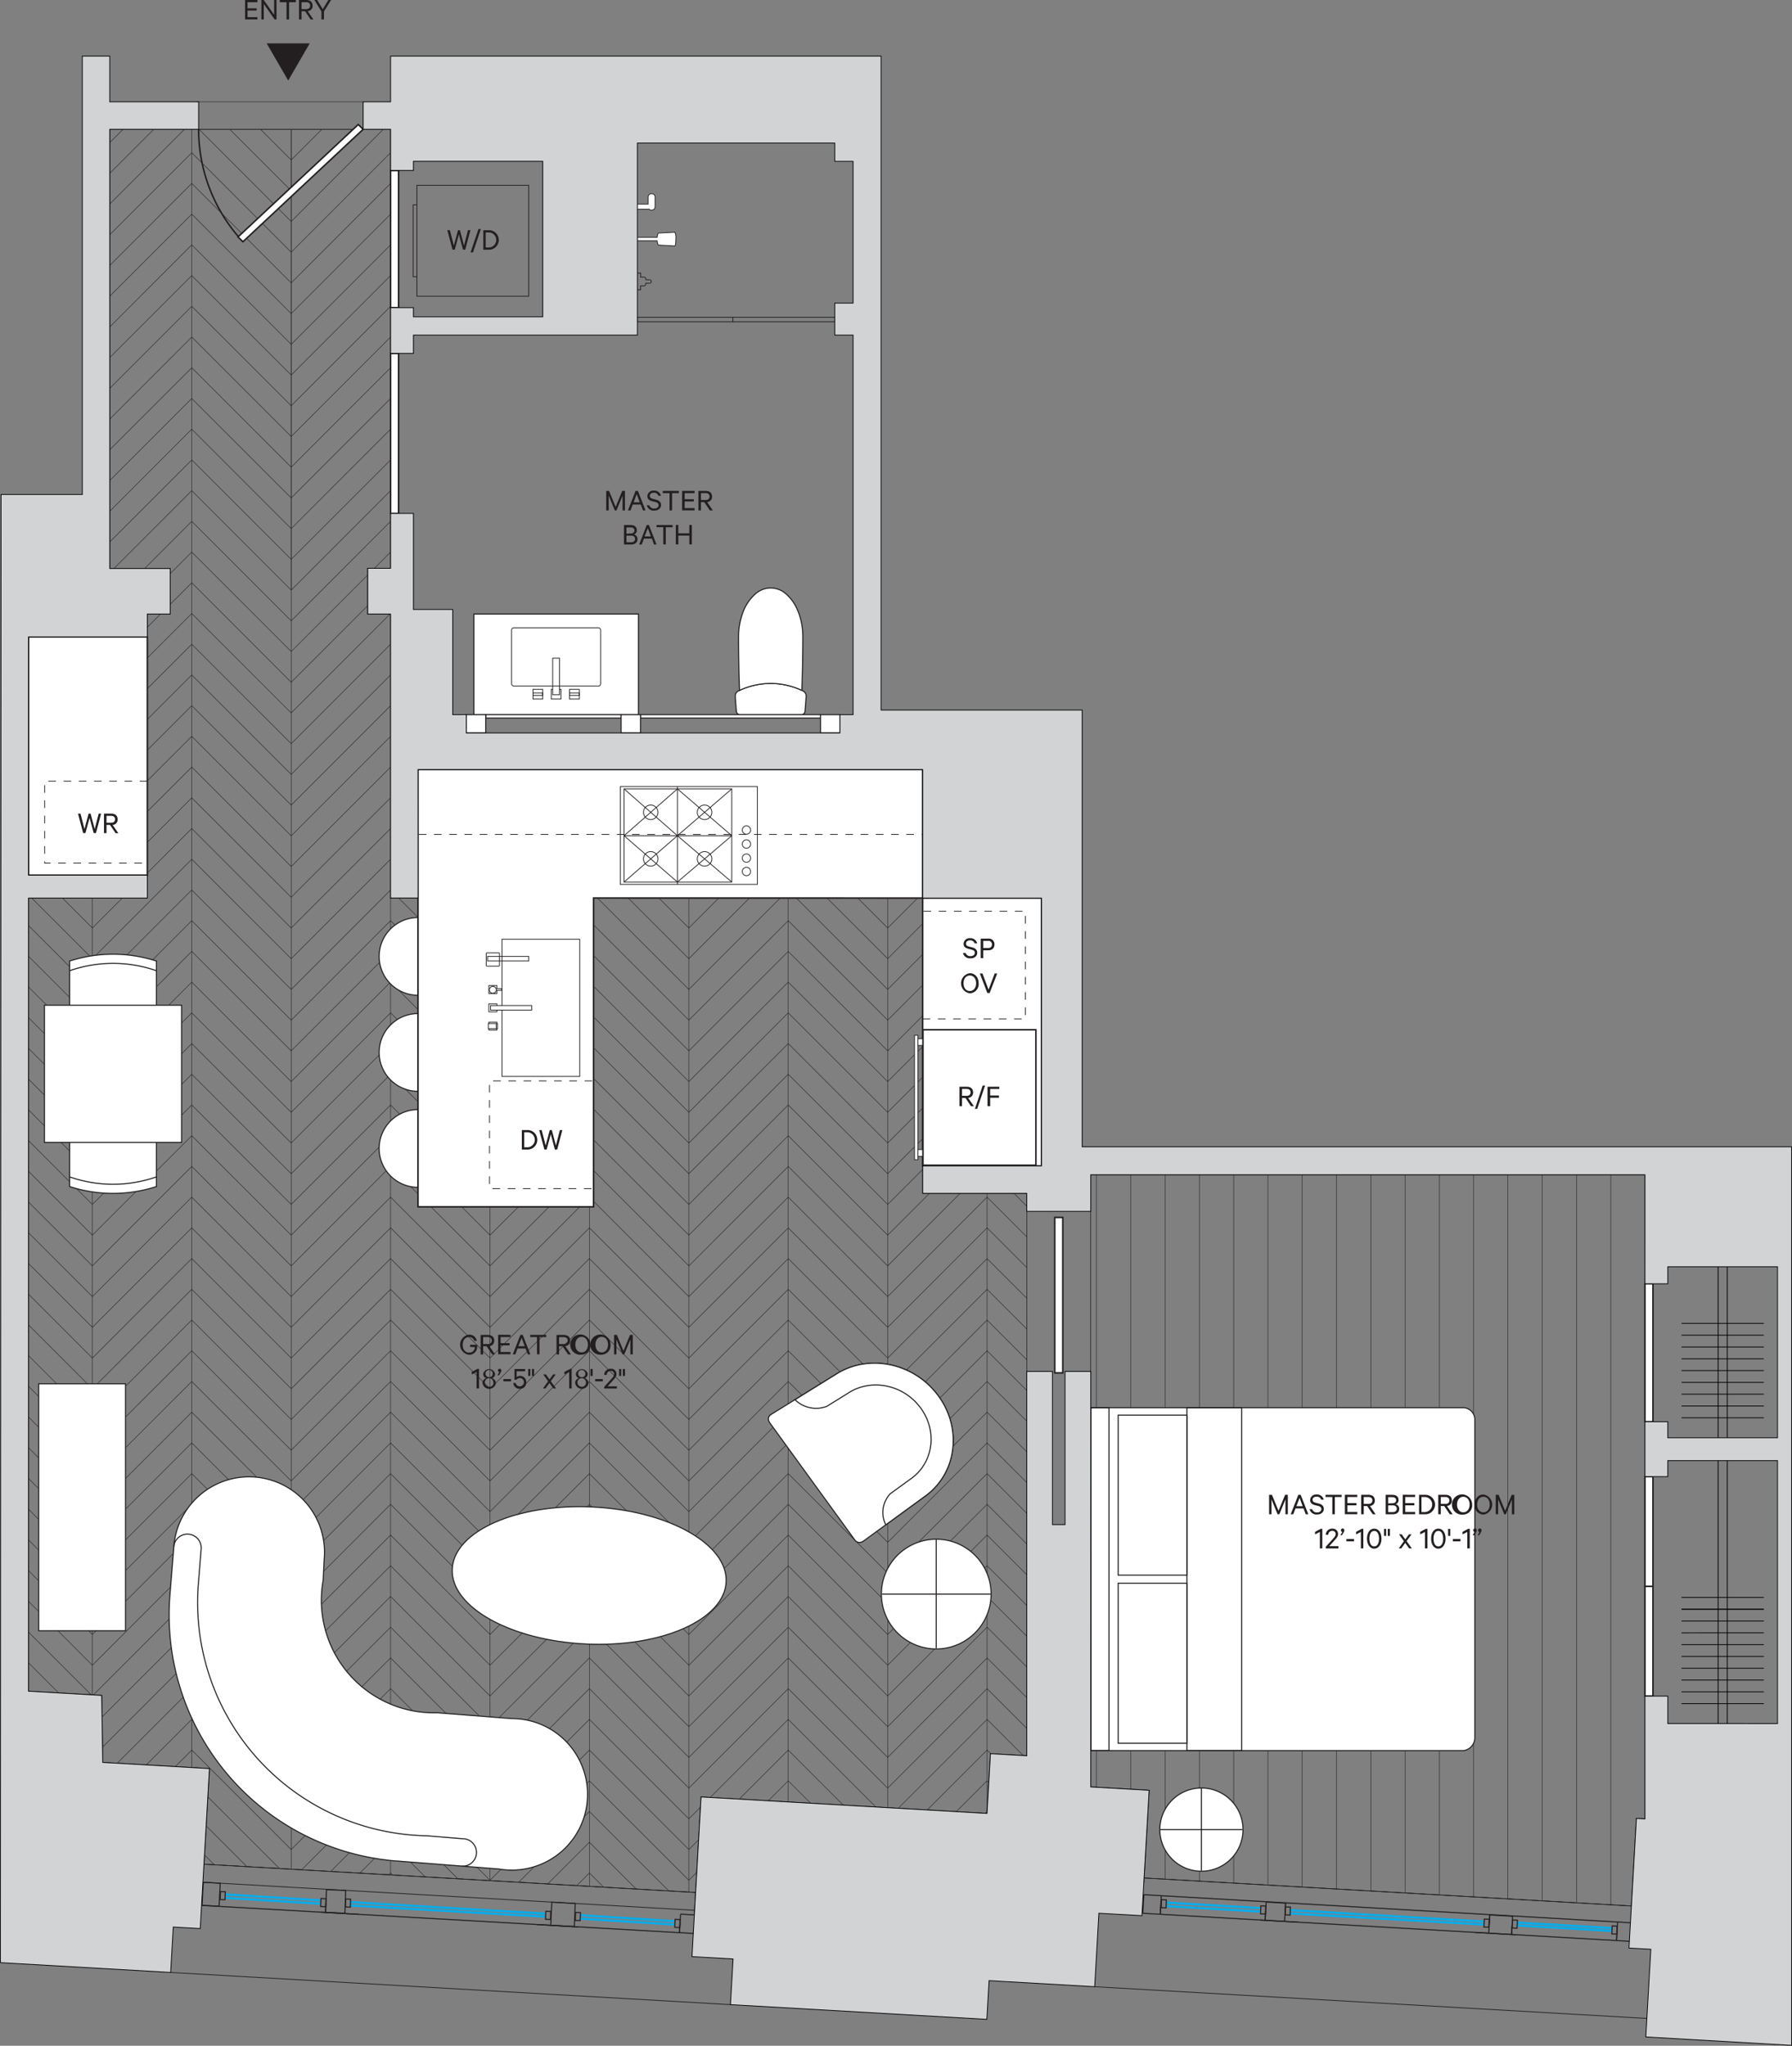 <svg xmlns="http://www.w3.org/2000/svg" viewBox="0 0 588.09 671.05"><rect x="0" y="0" width="588.09" height="671.05" fill="#808080" stroke="none"/><defs><style>.cls-1,.cls-10,.cls-4,.cls-5,.cls-6,.cls-8,.cls-9{fill:none;}.cls-1,.cls-10,.cls-2,.cls-3,.cls-4,.cls-5,.cls-7,.cls-8{stroke:#231f20;}.cls-1,.cls-10,.cls-11,.cls-2,.cls-3,.cls-4,.cls-5,.cls-6,.cls-7,.cls-8,.cls-9{stroke-miterlimit:10;}.cls-1{stroke-width:0.15px;}.cls-2,.cls-3,.cls-7{fill:#fff;}.cls-2,.cls-5{stroke-width:0.35px;}.cls-11,.cls-3,.cls-4,.cls-6,.cls-8{stroke-width:0.25px;}.cls-11,.cls-6{stroke:#000;}.cls-10,.cls-7{stroke-width:0.5px;}.cls-8{stroke-dasharray:2.5;}.cls-9{stroke:#00aeef;stroke-width:0.7px;}.cls-11{fill:#d1d3d4;}.cls-12{fill:#231f20;}</style></defs><title>108Leonard_WEB_J_3_v1</title><g id="A-FLOR-PATT"><g id="LINE"><line class="cls-1" x1="62.93" y1="160.93" x2="62.93" y2="579.79"/></g><g id="LINE-2" data-name="LINE"><line class="cls-1" x1="30.31" y1="294.59" x2="30.31" y2="555.95"/></g><g id="LINE-3" data-name="LINE"><line class="cls-1" x1="128.18" y1="160.93" x2="128.18" y2="186.42"/><line class="cls-1" x1="128.18" y1="294.59" x2="128.18" y2="615"/></g><g id="LINE-4" data-name="LINE"><line class="cls-1" x1="95.56" y1="193.56" x2="95.56" y2="613.12"/></g><g id="LINE-5" data-name="LINE"><line class="cls-1" x1="193.43" y1="395.85" x2="193.43" y2="618.76"/></g><g id="LINE-6" data-name="LINE"><line class="cls-1" x1="160.81" y1="395.85" x2="160.81" y2="616.88"/></g><g id="LINE-7" data-name="LINE"><line class="cls-1" x1="258.68" y1="294.63" x2="258.68" y2="591.08"/></g><g id="LINE-8" data-name="LINE"><line class="cls-1" x1="226.06" y1="294.6" x2="226.06" y2="620.64"/></g><g id="LINE-9" data-name="LINE"><line class="cls-1" x1="323.93" y1="391.44" x2="323.93" y2="594.39"/></g><g id="LINE-10" data-name="LINE"><line class="cls-1" x1="291.31" y1="294.66" x2="291.31" y2="592.96"/></g><g id="LINE-11" data-name="LINE"><line class="cls-1" x1="30.31" y1="485.77" x2="9.35" y2="464.81"/></g><g id="LINE-12" data-name="LINE"><line class="cls-1" x1="30.31" y1="495.85" x2="9.35" y2="474.89"/></g><g id="LINE-13" data-name="LINE"><line class="cls-1" x1="30.31" y1="505.92" x2="9.35" y2="484.97"/></g><g id="LINE-14" data-name="LINE"><line class="cls-1" x1="30.31" y1="516" x2="9.35" y2="495.04"/></g><g id="LINE-15" data-name="LINE"><line class="cls-1" x1="30.31" y1="526.08" x2="9.35" y2="505.12"/></g><g id="LINE-16" data-name="LINE"><line class="cls-1" x1="30.31" y1="536.15" x2="9.35" y2="515.2"/></g><g id="LINE-17" data-name="LINE"><line class="cls-1" x1="30.31" y1="546.23" x2="9.35" y2="525.27"/></g><g id="LINE-18" data-name="LINE"><line class="cls-1" x1="29.93" y1="555.93" x2="9.35" y2="535.35"/></g><g id="LINE-19" data-name="LINE"><line class="cls-1" x1="30.31" y1="455.54" x2="9.35" y2="434.59"/></g><g id="LINE-20" data-name="LINE"><line class="cls-1" x1="30.31" y1="465.62" x2="9.35" y2="444.66"/></g><g id="LINE-21" data-name="LINE"><line class="cls-1" x1="30.31" y1="475.7" x2="9.35" y2="454.74"/></g><g id="LINE-22" data-name="LINE"><line class="cls-1" x1="30.31" y1="445.47" x2="9.35" y2="424.51"/></g><g id="LINE-23" data-name="LINE"><line class="cls-1" x1="19.24" y1="555.31" x2="9.35" y2="545.42"/></g><g id="LINE-24" data-name="LINE"><line class="cls-1" x1="95.56" y1="485.77" x2="62.93" y2="453.15"/></g><g id="LINE-25" data-name="LINE"><line class="cls-1" x1="95.56" y1="495.85" x2="62.93" y2="463.22"/></g><g id="LINE-26" data-name="LINE"><line class="cls-1" x1="95.56" y1="505.92" x2="62.93" y2="473.3"/></g><g id="LINE-27" data-name="LINE"><line class="cls-1" x1="95.56" y1="516" x2="62.93" y2="483.38"/></g><g id="LINE-28" data-name="LINE"><line class="cls-1" x1="95.56" y1="526.08" x2="62.93" y2="493.45"/></g><g id="LINE-29" data-name="LINE"><line class="cls-1" x1="95.56" y1="536.15" x2="62.93" y2="503.53"/></g><g id="LINE-30" data-name="LINE"><line class="cls-1" x1="95.56" y1="546.23" x2="62.93" y2="513.6"/></g><g id="LINE-31" data-name="LINE"><line class="cls-1" x1="95.56" y1="556.31" x2="62.93" y2="523.68"/></g><g id="LINE-32" data-name="LINE"><line class="cls-1" x1="95.56" y1="455.54" x2="62.93" y2="422.92"/></g><g id="LINE-33" data-name="LINE"><line class="cls-1" x1="95.56" y1="465.62" x2="62.93" y2="432.99"/></g><g id="LINE-34" data-name="LINE"><line class="cls-1" x1="95.56" y1="475.7" x2="62.93" y2="443.07"/></g><g id="LINE-35" data-name="LINE"><line class="cls-1" x1="95.56" y1="445.47" x2="62.93" y2="412.84"/></g><g id="LINE-36" data-name="LINE"><line class="cls-1" x1="95.56" y1="566.38" x2="62.93" y2="533.76"/></g><g id="LINE-37" data-name="LINE"><line class="cls-1" x1="95.56" y1="576.46" x2="62.93" y2="543.83"/></g><g id="LINE-38" data-name="LINE"><line class="cls-1" x1="95.56" y1="586.53" x2="62.93" y2="553.91"/></g><g id="LINE-39" data-name="LINE"><line class="cls-1" x1="95.56" y1="596.61" x2="62.93" y2="563.99"/></g><g id="LINE-40" data-name="LINE"><line class="cls-1" x1="95.56" y1="606.69" x2="62.93" y2="574.06"/></g><g id="LINE-41" data-name="LINE"><line class="cls-1" x1="91.69" y1="612.89" x2="68.2" y2="589.41"/></g><g id="LINE-42" data-name="LINE"><line class="cls-1" x1="81" y1="612.28" x2="67.65" y2="598.93"/></g><g id="LINE-43" data-name="LINE"><line class="cls-1" x1="70.3" y1="611.66" x2="67.1" y2="608.46"/></g><g id="LINE-44" data-name="LINE"><line class="cls-1" x1="38.46" y1="578.38" x2="62.93" y2="553.91"/></g><g id="LINE-45" data-name="LINE"><line class="cls-1" x1="47.99" y1="578.93" x2="62.93" y2="563.99"/></g><g id="LINE-46" data-name="LINE"><line class="cls-1" x1="57.52" y1="579.48" x2="62.93" y2="574.06"/></g><g id="LINE-47" data-name="LINE"><line class="cls-1" x1="30.31" y1="526.08" x2="62.93" y2="493.45"/></g><g id="LINE-48" data-name="LINE"><line class="cls-1" x1="30.31" y1="536.15" x2="62.93" y2="503.53"/></g><g id="LINE-49" data-name="LINE"><line class="cls-1" x1="30.31" y1="546.23" x2="62.93" y2="513.6"/></g><g id="LINE-50" data-name="LINE"><line class="cls-1" x1="30.64" y1="555.97" x2="62.93" y2="523.68"/></g><g id="LINE-51" data-name="LINE"><line class="cls-1" x1="33.48" y1="563.21" x2="62.93" y2="533.76"/></g><g id="LINE-52" data-name="LINE"><line class="cls-1" x1="33.64" y1="573.12" x2="62.93" y2="543.83"/></g><g id="LINE-53" data-name="LINE"><line class="cls-1" x1="30.31" y1="465.62" x2="62.93" y2="432.99"/></g><g id="LINE-54" data-name="LINE"><line class="cls-1" x1="30.31" y1="475.7" x2="62.93" y2="443.07"/></g><g id="LINE-55" data-name="LINE"><line class="cls-1" x1="30.31" y1="485.77" x2="62.93" y2="453.15"/></g><g id="LINE-56" data-name="LINE"><line class="cls-1" x1="30.31" y1="495.85" x2="62.93" y2="463.22"/></g><g id="LINE-57" data-name="LINE"><line class="cls-1" x1="30.31" y1="505.92" x2="62.93" y2="473.3"/></g><g id="LINE-58" data-name="LINE"><line class="cls-1" x1="30.31" y1="516" x2="62.93" y2="483.38"/></g><g id="LINE-59" data-name="LINE"><line class="cls-1" x1="30.31" y1="445.47" x2="62.93" y2="412.84"/></g><g id="LINE-60" data-name="LINE"><line class="cls-1" x1="30.31" y1="455.54" x2="62.93" y2="422.92"/></g><g id="LINE-61" data-name="LINE"><line class="cls-1" x1="160.81" y1="485.77" x2="128.18" y2="453.15"/></g><g id="LINE-62" data-name="LINE"><line class="cls-1" x1="160.81" y1="495.85" x2="128.18" y2="463.22"/></g><g id="LINE-63" data-name="LINE"><line class="cls-1" x1="160.81" y1="505.92" x2="128.18" y2="473.3"/></g><g id="LINE-64" data-name="LINE"><line class="cls-1" x1="160.81" y1="516" x2="128.18" y2="483.38"/></g><g id="LINE-65" data-name="LINE"><line class="cls-1" x1="160.81" y1="526.08" x2="128.18" y2="493.45"/></g><g id="LINE-66" data-name="LINE"><line class="cls-1" x1="160.81" y1="536.15" x2="128.18" y2="503.53"/></g><g id="LINE-67" data-name="LINE"><line class="cls-1" x1="160.81" y1="546.23" x2="128.18" y2="513.6"/></g><g id="LINE-68" data-name="LINE"><line class="cls-1" x1="160.81" y1="556.31" x2="128.18" y2="523.68"/></g><g id="LINE-69" data-name="LINE"><line class="cls-1" x1="160.81" y1="455.54" x2="128.18" y2="422.92"/></g><g id="LINE-70" data-name="LINE"><line class="cls-1" x1="160.81" y1="465.62" x2="128.18" y2="432.99"/></g><g id="LINE-71" data-name="LINE"><line class="cls-1" x1="160.81" y1="475.7" x2="128.18" y2="443.07"/></g><g id="LINE-72" data-name="LINE"><line class="cls-1" x1="160.81" y1="445.47" x2="128.18" y2="412.84"/></g><g id="LINE-73" data-name="LINE"><line class="cls-1" x1="160.81" y1="566.38" x2="128.18" y2="533.76"/></g><g id="LINE-74" data-name="LINE"><line class="cls-1" x1="160.81" y1="576.46" x2="128.18" y2="543.83"/></g><g id="LINE-75" data-name="LINE"><line class="cls-1" x1="160.81" y1="586.53" x2="128.18" y2="553.91"/></g><g id="LINE-76" data-name="LINE"><line class="cls-1" x1="160.81" y1="596.61" x2="128.18" y2="563.99"/></g><g id="LINE-77" data-name="LINE"><line class="cls-1" x1="160.81" y1="606.69" x2="128.18" y2="574.06"/></g><g id="LINE-78" data-name="LINE"><line class="cls-1" x1="160.81" y1="616.76" x2="128.18" y2="584.14"/></g><g id="LINE-79" data-name="LINE"><line class="cls-1" x1="150.24" y1="616.27" x2="128.18" y2="594.21"/></g><g id="LINE-80" data-name="LINE"><line class="cls-1" x1="139.55" y1="615.65" x2="128.18" y2="604.29"/></g><g id="LINE-81" data-name="LINE"><line class="cls-1" x1="128.86" y1="615.04" x2="128.18" y2="614.37"/></g><g id="LINE-82" data-name="LINE"><line class="cls-1" x1="127.59" y1="614.96" x2="128.18" y2="614.37"/></g><g id="LINE-83" data-name="LINE"><line class="cls-1" x1="95.56" y1="586.53" x2="128.18" y2="553.91"/></g><g id="LINE-84" data-name="LINE"><line class="cls-1" x1="95.56" y1="596.61" x2="128.18" y2="563.99"/></g><g id="LINE-85" data-name="LINE"><line class="cls-1" x1="95.56" y1="606.69" x2="128.18" y2="574.06"/></g><g id="LINE-86" data-name="LINE"><line class="cls-1" x1="99.01" y1="613.32" x2="128.18" y2="584.14"/></g><g id="LINE-87" data-name="LINE"><line class="cls-1" x1="108.53" y1="613.87" x2="128.18" y2="594.21"/></g><g id="LINE-88" data-name="LINE"><line class="cls-1" x1="118.06" y1="614.42" x2="128.18" y2="604.29"/></g><g id="LINE-89" data-name="LINE"><line class="cls-1" x1="95.56" y1="526.08" x2="128.18" y2="493.45"/></g><g id="LINE-90" data-name="LINE"><line class="cls-1" x1="95.56" y1="536.15" x2="128.18" y2="503.53"/></g><g id="LINE-91" data-name="LINE"><line class="cls-1" x1="95.56" y1="546.23" x2="128.18" y2="513.6"/></g><g id="LINE-92" data-name="LINE"><line class="cls-1" x1="95.56" y1="556.31" x2="128.18" y2="523.68"/></g><g id="LINE-93" data-name="LINE"><line class="cls-1" x1="95.56" y1="566.38" x2="128.18" y2="533.76"/></g><g id="LINE-94" data-name="LINE"><line class="cls-1" x1="95.56" y1="576.46" x2="128.18" y2="543.83"/></g><g id="LINE-95" data-name="LINE"><line class="cls-1" x1="95.56" y1="465.62" x2="128.18" y2="432.99"/></g><g id="LINE-96" data-name="LINE"><line class="cls-1" x1="95.56" y1="475.7" x2="128.18" y2="443.07"/></g><g id="LINE-97" data-name="LINE"><line class="cls-1" x1="95.56" y1="485.77" x2="128.18" y2="453.15"/></g><g id="LINE-98" data-name="LINE"><line class="cls-1" x1="95.56" y1="495.85" x2="128.18" y2="463.22"/></g><g id="LINE-99" data-name="LINE"><line class="cls-1" x1="95.56" y1="505.92" x2="128.18" y2="473.3"/></g><g id="LINE-100" data-name="LINE"><line class="cls-1" x1="95.56" y1="516" x2="128.18" y2="483.38"/></g><g id="LINE-101" data-name="LINE"><line class="cls-1" x1="95.56" y1="445.47" x2="128.18" y2="412.84"/></g><g id="LINE-102" data-name="LINE"><line class="cls-1" x1="95.56" y1="455.54" x2="128.18" y2="422.92"/></g><g id="LINE-103" data-name="LINE"><line class="cls-1" x1="226.06" y1="485.77" x2="193.43" y2="453.15"/></g><g id="LINE-104" data-name="LINE"><line class="cls-1" x1="226.06" y1="495.85" x2="193.43" y2="463.22"/></g><g id="LINE-105" data-name="LINE"><line class="cls-1" x1="226.06" y1="505.92" x2="193.43" y2="473.3"/></g><g id="LINE-106" data-name="LINE"><line class="cls-1" x1="226.06" y1="516" x2="193.43" y2="483.38"/></g><g id="LINE-107" data-name="LINE"><line class="cls-1" x1="226.06" y1="526.08" x2="193.43" y2="493.45"/></g><g id="LINE-108" data-name="LINE"><line class="cls-1" x1="226.06" y1="536.15" x2="193.43" y2="503.53"/></g><g id="LINE-109" data-name="LINE"><line class="cls-1" x1="226.06" y1="546.23" x2="193.43" y2="513.6"/></g><g id="LINE-110" data-name="LINE"><line class="cls-1" x1="226.06" y1="556.31" x2="193.43" y2="523.68"/></g><g id="LINE-111" data-name="LINE"><line class="cls-1" x1="226.06" y1="455.54" x2="193.43" y2="422.92"/></g><g id="LINE-112" data-name="LINE"><line class="cls-1" x1="226.06" y1="465.62" x2="193.43" y2="432.99"/></g><g id="LINE-113" data-name="LINE"><line class="cls-1" x1="226.06" y1="475.7" x2="193.43" y2="443.07"/></g><g id="LINE-114" data-name="LINE"><line class="cls-1" x1="226.06" y1="445.47" x2="193.43" y2="412.84"/></g><g id="LINE-115" data-name="LINE"><line class="cls-1" x1="226.06" y1="566.38" x2="193.43" y2="533.76"/></g><g id="LINE-116" data-name="LINE"><line class="cls-1" x1="226.06" y1="576.46" x2="193.43" y2="543.83"/></g><g id="LINE-117" data-name="LINE"><line class="cls-1" x1="226.06" y1="586.53" x2="193.43" y2="553.91"/></g><g id="LINE-118" data-name="LINE"><line class="cls-1" x1="226.06" y1="596.61" x2="193.43" y2="563.99"/></g><g id="LINE-119" data-name="LINE"><line class="cls-1" x1="226.06" y1="606.69" x2="193.43" y2="574.06"/></g><g id="LINE-120" data-name="LINE"><line class="cls-1" x1="226.06" y1="616.76" x2="193.43" y2="584.14"/></g><g id="LINE-121" data-name="LINE"><line class="cls-1" x1="219.49" y1="620.27" x2="193.43" y2="594.21"/></g><g id="LINE-122" data-name="LINE"><line class="cls-1" x1="208.79" y1="619.65" x2="193.43" y2="604.29"/></g><g id="LINE-123" data-name="LINE"><line class="cls-1" x1="198.1" y1="619.03" x2="193.43" y2="614.37"/></g><g id="LINE-124" data-name="LINE"><line class="cls-1" x1="189.28" y1="618.52" x2="193.43" y2="614.37"/></g><g id="LINE-125" data-name="LINE"><line class="cls-1" x1="160.81" y1="586.53" x2="193.43" y2="553.91"/></g><g id="LINE-126" data-name="LINE"><line class="cls-1" x1="160.81" y1="596.61" x2="193.43" y2="563.99"/></g><g id="LINE-127" data-name="LINE"><line class="cls-1" x1="160.81" y1="606.69" x2="193.43" y2="574.06"/></g><g id="LINE-128" data-name="LINE"><line class="cls-1" x1="160.81" y1="616.76" x2="193.43" y2="584.14"/></g><g id="LINE-129" data-name="LINE"><line class="cls-1" x1="170.22" y1="617.42" x2="193.43" y2="594.21"/></g><g id="LINE-130" data-name="LINE"><line class="cls-1" x1="179.75" y1="617.97" x2="193.43" y2="604.29"/></g><g id="LINE-131" data-name="LINE"><line class="cls-1" x1="160.81" y1="526.08" x2="193.43" y2="493.45"/></g><g id="LINE-132" data-name="LINE"><line class="cls-1" x1="160.81" y1="536.15" x2="193.43" y2="503.53"/></g><g id="LINE-133" data-name="LINE"><line class="cls-1" x1="160.81" y1="546.23" x2="193.43" y2="513.6"/></g><g id="LINE-134" data-name="LINE"><line class="cls-1" x1="160.81" y1="556.31" x2="193.43" y2="523.68"/></g><g id="LINE-135" data-name="LINE"><line class="cls-1" x1="160.81" y1="566.38" x2="193.43" y2="533.76"/></g><g id="LINE-136" data-name="LINE"><line class="cls-1" x1="160.81" y1="576.46" x2="193.43" y2="543.83"/></g><g id="LINE-137" data-name="LINE"><line class="cls-1" x1="160.81" y1="465.62" x2="193.43" y2="432.99"/></g><g id="LINE-138" data-name="LINE"><line class="cls-1" x1="160.81" y1="475.7" x2="193.43" y2="443.07"/></g><g id="LINE-139" data-name="LINE"><line class="cls-1" x1="160.81" y1="485.77" x2="193.43" y2="453.15"/></g><g id="LINE-140" data-name="LINE"><line class="cls-1" x1="160.81" y1="495.85" x2="193.43" y2="463.22"/></g><g id="LINE-141" data-name="LINE"><line class="cls-1" x1="160.81" y1="505.92" x2="193.43" y2="473.3"/></g><g id="LINE-142" data-name="LINE"><line class="cls-1" x1="160.81" y1="516" x2="193.43" y2="483.38"/></g><g id="LINE-143" data-name="LINE"><line class="cls-1" x1="160.81" y1="445.47" x2="193.43" y2="412.84"/></g><g id="LINE-144" data-name="LINE"><line class="cls-1" x1="160.81" y1="455.54" x2="193.43" y2="422.92"/></g><g id="LINE-145" data-name="LINE"><line class="cls-1" x1="291.31" y1="485.77" x2="258.68" y2="453.15"/></g><g id="LINE-146" data-name="LINE"><line class="cls-1" x1="291.31" y1="495.85" x2="258.68" y2="463.22"/></g><g id="LINE-147" data-name="LINE"><line class="cls-1" x1="291.31" y1="505.92" x2="258.68" y2="473.3"/></g><g id="LINE-148" data-name="LINE"><line class="cls-1" x1="291.31" y1="516" x2="258.68" y2="483.38"/></g><g id="LINE-149" data-name="LINE"><line class="cls-1" x1="291.31" y1="526.08" x2="258.68" y2="493.45"/></g><g id="LINE-150" data-name="LINE"><line class="cls-1" x1="291.31" y1="536.15" x2="258.68" y2="503.53"/></g><g id="LINE-151" data-name="LINE"><line class="cls-1" x1="291.31" y1="546.23" x2="258.68" y2="513.6"/></g><g id="LINE-152" data-name="LINE"><line class="cls-1" x1="291.31" y1="556.31" x2="258.68" y2="523.68"/></g><g id="LINE-153" data-name="LINE"><line class="cls-1" x1="291.31" y1="455.54" x2="258.68" y2="422.92"/></g><g id="LINE-154" data-name="LINE"><line class="cls-1" x1="291.31" y1="465.62" x2="258.68" y2="432.99"/></g><g id="LINE-155" data-name="LINE"><line class="cls-1" x1="291.31" y1="475.7" x2="258.68" y2="443.07"/></g><g id="LINE-156" data-name="LINE"><line class="cls-1" x1="291.31" y1="445.47" x2="258.68" y2="412.84"/></g><g id="LINE-157" data-name="LINE"><line class="cls-1" x1="291.31" y1="566.38" x2="258.68" y2="533.76"/></g><g id="LINE-158" data-name="LINE"><line class="cls-1" x1="291.31" y1="576.46" x2="258.68" y2="543.83"/></g><g id="LINE-159" data-name="LINE"><line class="cls-1" x1="291.31" y1="586.53" x2="258.68" y2="553.91"/></g><g id="LINE-160" data-name="LINE"><line class="cls-1" x1="287.44" y1="592.74" x2="258.68" y2="563.99"/></g><g id="LINE-161" data-name="LINE"><line class="cls-1" x1="276.75" y1="592.12" x2="258.68" y2="574.06"/></g><g id="LINE-162" data-name="LINE"><line class="cls-1" x1="266.05" y1="591.51" x2="258.68" y2="584.14"/></g><g id="LINE-163" data-name="LINE"><line class="cls-1" x1="226.06" y1="586.53" x2="258.68" y2="553.91"/></g><g id="LINE-164" data-name="LINE"><line class="cls-1" x1="226.06" y1="596.61" x2="229.88" y2="592.79"/><line class="cls-1" x1="233.07" y1="589.6" x2="258.68" y2="563.99"/></g><g id="LINE-165" data-name="LINE"><line class="cls-1" x1="226.06" y1="606.69" x2="229.27" y2="603.48"/><line class="cls-1" x1="242.59" y1="590.15" x2="258.68" y2="574.06"/></g><g id="LINE-166" data-name="LINE"><line class="cls-1" x1="226.06" y1="616.76" x2="228.65" y2="614.17"/><line class="cls-1" x1="252.12" y1="590.7" x2="258.68" y2="584.14"/></g><g id="LINE-167" data-name="LINE"><line class="cls-1" x1="226.06" y1="526.08" x2="258.68" y2="493.45"/></g><g id="LINE-168" data-name="LINE"><line class="cls-1" x1="226.06" y1="536.15" x2="258.68" y2="503.53"/></g><g id="LINE-169" data-name="LINE"><line class="cls-1" x1="226.06" y1="546.23" x2="258.68" y2="513.6"/></g><g id="LINE-170" data-name="LINE"><line class="cls-1" x1="226.06" y1="556.31" x2="258.68" y2="523.68"/></g><g id="LINE-171" data-name="LINE"><line class="cls-1" x1="226.06" y1="566.38" x2="258.68" y2="533.76"/></g><g id="LINE-172" data-name="LINE"><line class="cls-1" x1="226.06" y1="576.46" x2="258.68" y2="543.83"/></g><g id="LINE-173" data-name="LINE"><line class="cls-1" x1="226.06" y1="465.62" x2="258.68" y2="432.99"/></g><g id="LINE-174" data-name="LINE"><line class="cls-1" x1="226.06" y1="475.7" x2="258.68" y2="443.07"/></g><g id="LINE-175" data-name="LINE"><line class="cls-1" x1="226.06" y1="485.77" x2="258.68" y2="453.15"/></g><g id="LINE-176" data-name="LINE"><line class="cls-1" x1="226.06" y1="495.85" x2="258.68" y2="463.22"/></g><g id="LINE-177" data-name="LINE"><line class="cls-1" x1="226.06" y1="505.92" x2="258.68" y2="473.3"/></g><g id="LINE-178" data-name="LINE"><line class="cls-1" x1="226.06" y1="516" x2="258.68" y2="483.38"/></g><g id="LINE-179" data-name="LINE"><line class="cls-1" x1="226.06" y1="445.47" x2="258.68" y2="412.84"/></g><g id="LINE-180" data-name="LINE"><line class="cls-1" x1="226.06" y1="455.54" x2="258.68" y2="422.92"/></g><g id="LINE-181" data-name="LINE"><line class="cls-1" x1="336.96" y1="466.17" x2="323.93" y2="453.15"/></g><g id="LINE-182" data-name="LINE"><line class="cls-1" x1="336.96" y1="476.25" x2="323.93" y2="463.22"/></g><g id="LINE-183" data-name="LINE"><line class="cls-1" x1="336.96" y1="486.32" x2="323.93" y2="473.3"/></g><g id="LINE-184" data-name="LINE"><line class="cls-1" x1="336.96" y1="496.4" x2="323.93" y2="483.38"/></g><g id="LINE-185" data-name="LINE"><line class="cls-1" x1="336.96" y1="506.47" x2="323.93" y2="493.45"/></g><g id="LINE-186" data-name="LINE"><line class="cls-1" x1="336.96" y1="516.55" x2="323.93" y2="503.53"/></g><g id="LINE-187" data-name="LINE"><line class="cls-1" x1="336.96" y1="526.63" x2="323.93" y2="513.6"/></g><g id="LINE-188" data-name="LINE"><line class="cls-1" x1="336.96" y1="536.7" x2="323.93" y2="523.68"/></g><g id="LINE-189" data-name="LINE"><line class="cls-1" x1="336.96" y1="435.94" x2="323.93" y2="422.92"/></g><g id="LINE-190" data-name="LINE"><line class="cls-1" x1="336.96" y1="446.02" x2="323.93" y2="432.99"/></g><g id="LINE-191" data-name="LINE"><line class="cls-1" x1="336.96" y1="456.09" x2="323.93" y2="443.07"/></g><g id="LINE-192" data-name="LINE"><line class="cls-1" x1="336.96" y1="425.86" x2="323.93" y2="412.84"/></g><g id="LINE-193" data-name="LINE"><line class="cls-1" x1="336.96" y1="546.78" x2="323.93" y2="533.76"/></g><g id="LINE-194" data-name="LINE"><line class="cls-1" x1="336.96" y1="556.86" x2="323.93" y2="543.83"/></g><g id="LINE-195" data-name="LINE"><line class="cls-1" x1="336.96" y1="566.93" x2="323.93" y2="553.91"/></g><g id="LINE-196" data-name="LINE"><line class="cls-1" x1="335.81" y1="575.86" x2="323.93" y2="563.99"/></g><g id="LINE-197" data-name="LINE"><line class="cls-1" x1="325.12" y1="575.25" x2="323.93" y2="574.06"/></g><g id="LINE-198" data-name="LINE"><line class="cls-1" x1="324.49" y1="584.7" x2="323.93" y2="584.14"/></g><g id="LINE-199" data-name="LINE"><line class="cls-1" x1="323.94" y1="594.22" x2="323.93" y2="594.21"/></g><g id="LINE-200" data-name="LINE"><line class="cls-1" x1="291.31" y1="586.53" x2="323.93" y2="553.91"/></g><g id="LINE-201" data-name="LINE"><line class="cls-1" x1="294.76" y1="593.16" x2="323.93" y2="563.99"/></g><g id="LINE-202" data-name="LINE"><line class="cls-1" x1="304.28" y1="593.71" x2="323.93" y2="574.06"/></g><g id="LINE-203" data-name="LINE"><line class="cls-1" x1="313.81" y1="594.26" x2="323.93" y2="584.14"/></g><g id="LINE-204" data-name="LINE"><line class="cls-1" x1="323.34" y1="594.81" x2="323.93" y2="594.21"/></g><g id="LINE-205" data-name="LINE"><line class="cls-1" x1="291.31" y1="526.08" x2="323.93" y2="493.45"/></g><g id="LINE-206" data-name="LINE"><line class="cls-1" x1="291.31" y1="536.15" x2="323.93" y2="503.53"/></g><g id="LINE-207" data-name="LINE"><line class="cls-1" x1="291.31" y1="546.23" x2="323.93" y2="513.6"/></g><g id="LINE-208" data-name="LINE"><line class="cls-1" x1="291.31" y1="556.31" x2="323.93" y2="523.68"/></g><g id="LINE-209" data-name="LINE"><line class="cls-1" x1="291.31" y1="566.38" x2="323.93" y2="533.76"/></g><g id="LINE-210" data-name="LINE"><line class="cls-1" x1="291.31" y1="576.46" x2="323.93" y2="543.83"/></g><g id="LINE-211" data-name="LINE"><line class="cls-1" x1="291.31" y1="465.62" x2="323.93" y2="432.99"/></g><g id="LINE-212" data-name="LINE"><line class="cls-1" x1="291.31" y1="475.7" x2="323.93" y2="443.07"/></g><g id="LINE-213" data-name="LINE"><line class="cls-1" x1="291.31" y1="485.77" x2="323.93" y2="453.15"/></g><g id="LINE-214" data-name="LINE"><line class="cls-1" x1="291.31" y1="495.85" x2="323.93" y2="463.22"/></g><g id="LINE-215" data-name="LINE"><line class="cls-1" x1="291.31" y1="505.92" x2="323.93" y2="473.3"/></g><g id="LINE-216" data-name="LINE"><line class="cls-1" x1="291.31" y1="516" x2="323.93" y2="483.38"/></g><g id="LINE-217" data-name="LINE"><line class="cls-1" x1="291.31" y1="445.47" x2="323.93" y2="412.84"/></g><g id="LINE-218" data-name="LINE"><line class="cls-1" x1="291.31" y1="455.54" x2="323.93" y2="422.92"/></g><g id="LINE-219" data-name="LINE"><line class="cls-1" x1="30.31" y1="304.4" x2="20.5" y2="294.59"/></g><g id="LINE-220" data-name="LINE"><line class="cls-1" x1="30.31" y1="314.47" x2="10.42" y2="294.59"/></g><g id="LINE-221" data-name="LINE"><line class="cls-1" x1="30.31" y1="324.55" x2="9.35" y2="303.59"/></g><g id="LINE-222" data-name="LINE"><line class="cls-1" x1="30.31" y1="334.63" x2="9.35" y2="313.67"/></g><g id="LINE-223" data-name="LINE"><line class="cls-1" x1="30.31" y1="344.7" x2="9.35" y2="323.75"/></g><g id="LINE-224" data-name="LINE"><line class="cls-1" x1="30.31" y1="354.78" x2="9.35" y2="333.82"/></g><g id="LINE-225" data-name="LINE"><line class="cls-1" x1="30.31" y1="364.86" x2="9.35" y2="343.9"/></g><g id="LINE-226" data-name="LINE"><line class="cls-1" x1="30.31" y1="374.93" x2="9.35" y2="353.98"/></g><g id="LINE-227" data-name="LINE"><line class="cls-1" x1="30.31" y1="385.01" x2="9.35" y2="364.05"/></g><g id="LINE-228" data-name="LINE"><line class="cls-1" x1="30.31" y1="395.08" x2="9.35" y2="374.13"/></g><g id="LINE-229" data-name="LINE"><line class="cls-1" x1="30.31" y1="405.16" x2="9.35" y2="384.2"/></g><g id="LINE-230" data-name="LINE"><line class="cls-1" x1="30.31" y1="415.24" x2="9.35" y2="394.28"/></g><g id="LINE-231" data-name="LINE"><line class="cls-1" x1="30.31" y1="425.31" x2="9.35" y2="404.36"/></g><g id="LINE-232" data-name="LINE"><line class="cls-1" x1="30.31" y1="435.39" x2="9.35" y2="414.43"/></g><g id="LINE-233" data-name="LINE"><line class="cls-1" x1="95.56" y1="233.86" x2="62.93" y2="201.24"/></g><g id="LINE-234" data-name="LINE"><line class="cls-1" x1="95.56" y1="243.94" x2="62.93" y2="211.32"/></g><g id="LINE-235" data-name="LINE"><line class="cls-1" x1="95.56" y1="254.02" x2="62.93" y2="221.39"/></g><g id="LINE-236" data-name="LINE"><line class="cls-1" x1="95.56" y1="264.09" x2="62.93" y2="231.47"/></g><g id="LINE-237" data-name="LINE"><line class="cls-1" x1="95.56" y1="274.17" x2="62.93" y2="241.54"/></g><g id="LINE-238" data-name="LINE"><line class="cls-1" x1="95.56" y1="284.25" x2="62.93" y2="251.62"/></g><g id="LINE-239" data-name="LINE"><line class="cls-1" x1="95.56" y1="294.32" x2="62.93" y2="261.7"/></g><g id="LINE-240" data-name="LINE"><line class="cls-1" x1="95.56" y1="304.4" x2="62.93" y2="271.77"/></g><g id="LINE-241" data-name="LINE"><line class="cls-1" x1="95.56" y1="203.64" x2="62.93" y2="171.01"/></g><g id="LINE-242" data-name="LINE"><line class="cls-1" x1="95.56" y1="213.71" x2="62.93" y2="181.09"/></g><g id="LINE-243" data-name="LINE"><line class="cls-1" x1="95.56" y1="223.79" x2="62.93" y2="191.16"/></g><g id="LINE-244" data-name="LINE"><line class="cls-1" x1="95.56" y1="193.56" x2="62.93" y2="160.93"/></g><g id="LINE-245" data-name="LINE"><line class="cls-1" x1="95.56" y1="314.47" x2="62.93" y2="281.85"/></g><g id="LINE-246" data-name="LINE"><line class="cls-1" x1="95.56" y1="324.55" x2="62.93" y2="291.93"/></g><g id="LINE-247" data-name="LINE"><line class="cls-1" x1="95.56" y1="334.63" x2="62.93" y2="302"/></g><g id="LINE-248" data-name="LINE"><line class="cls-1" x1="95.56" y1="344.7" x2="62.93" y2="312.08"/></g><g id="LINE-249" data-name="LINE"><line class="cls-1" x1="95.56" y1="354.78" x2="62.93" y2="322.15"/></g><g id="LINE-250" data-name="LINE"><line class="cls-1" x1="95.56" y1="364.86" x2="62.93" y2="332.23"/></g><g id="LINE-251" data-name="LINE"><line class="cls-1" x1="95.56" y1="374.93" x2="62.93" y2="342.31"/></g><g id="LINE-252" data-name="LINE"><line class="cls-1" x1="95.56" y1="385.01" x2="62.93" y2="352.38"/></g><g id="LINE-253" data-name="LINE"><line class="cls-1" x1="95.56" y1="395.08" x2="62.93" y2="362.46"/></g><g id="LINE-254" data-name="LINE"><line class="cls-1" x1="95.56" y1="405.16" x2="62.93" y2="372.54"/></g><g id="LINE-255" data-name="LINE"><line class="cls-1" x1="30.31" y1="395.08" x2="62.93" y2="362.46"/></g><g id="LINE-256" data-name="LINE"><line class="cls-1" x1="30.31" y1="405.16" x2="62.93" y2="372.54"/></g><g id="LINE-257" data-name="LINE"><line class="cls-1" x1="95.56" y1="415.24" x2="62.93" y2="382.61"/></g><g id="LINE-258" data-name="LINE"><line class="cls-1" x1="95.56" y1="425.31" x2="62.93" y2="392.69"/></g><g id="LINE-259" data-name="LINE"><line class="cls-1" x1="30.31" y1="415.24" x2="62.93" y2="382.61"/></g><g id="LINE-260" data-name="LINE"><line class="cls-1" x1="30.31" y1="425.31" x2="62.93" y2="392.69"/></g><g id="LINE-261" data-name="LINE"><line class="cls-1" x1="95.56" y1="435.39" x2="62.93" y2="402.76"/></g><g id="LINE-262" data-name="LINE"><line class="cls-1" x1="30.31" y1="435.39" x2="62.93" y2="402.76"/></g><g id="LINE-263" data-name="LINE"><line class="cls-1" x1="30.31" y1="334.63" x2="62.93" y2="302"/></g><g id="LINE-264" data-name="LINE"><line class="cls-1" x1="30.31" y1="344.7" x2="62.93" y2="312.08"/></g><g id="LINE-265" data-name="LINE"><line class="cls-1" x1="30.31" y1="354.78" x2="62.93" y2="322.15"/></g><g id="LINE-266" data-name="LINE"><line class="cls-1" x1="30.31" y1="364.86" x2="62.93" y2="332.23"/></g><g id="LINE-267" data-name="LINE"><line class="cls-1" x1="30.31" y1="374.93" x2="62.93" y2="342.31"/></g><g id="LINE-268" data-name="LINE"><line class="cls-1" x1="30.31" y1="385.01" x2="62.93" y2="352.38"/></g><g id="LINE-269" data-name="LINE"><line class="cls-1" x1="48.35" y1="256.13" x2="62.93" y2="241.54"/></g><g id="LINE-270" data-name="LINE"><line class="cls-1" x1="48.35" y1="266.2" x2="62.93" y2="251.62"/></g><g id="LINE-271" data-name="LINE"><line class="cls-1" x1="48.35" y1="276.28" x2="62.93" y2="261.7"/></g><g id="LINE-272" data-name="LINE"><line class="cls-1" x1="30.31" y1="304.4" x2="40.12" y2="294.59"/><line class="cls-1" x1="48.35" y1="286.36" x2="62.93" y2="271.77"/></g><g id="LINE-273" data-name="LINE"><line class="cls-1" x1="30.31" y1="314.47" x2="62.93" y2="281.85"/></g><g id="LINE-274" data-name="LINE"><line class="cls-1" x1="30.31" y1="324.55" x2="62.93" y2="291.93"/></g><g id="LINE-275" data-name="LINE"><line class="cls-1" x1="55.85" y1="188.17" x2="62.93" y2="181.09"/></g><g id="LINE-276" data-name="LINE"><line class="cls-1" x1="48.35" y1="205.75" x2="52.68" y2="201.42"/><line class="cls-1" x1="55.85" y1="198.25" x2="62.93" y2="191.16"/></g><g id="LINE-277" data-name="LINE"><line class="cls-1" x1="48.35" y1="215.82" x2="62.93" y2="201.24"/></g><g id="LINE-278" data-name="LINE"><line class="cls-1" x1="48.35" y1="225.9" x2="62.93" y2="211.32"/></g><g id="LINE-279" data-name="LINE"><line class="cls-1" x1="48.35" y1="235.97" x2="62.93" y2="221.39"/></g><g id="LINE-280" data-name="LINE"><line class="cls-1" x1="48.35" y1="246.05" x2="62.93" y2="231.47"/></g><g id="LINE-281" data-name="LINE"><line class="cls-1" x1="37.39" y1="186.48" x2="62.93" y2="160.93"/></g><g id="LINE-282" data-name="LINE"><line class="cls-1" x1="47.47" y1="186.48" x2="62.93" y2="171.01"/></g><g id="LINE-283" data-name="LINE"><line class="cls-1" x1="128.18" y1="171.01" x2="128.18" y2="171.01"/></g><g id="LINE-284" data-name="LINE"><line class="cls-1" x1="128.18" y1="181.09" x2="128.18" y2="181.09"/></g><g id="LINE-285" data-name="LINE"><line class="cls-1" x1="128.18" y1="160.93" x2="128.18" y2="160.93"/></g><g id="LINE-286" data-name="LINE"><line class="cls-1" x1="137.18" y1="300.92" x2="130.85" y2="294.59"/></g><g id="LINE-287" data-name="LINE"><line class="cls-1" x1="137.18" y1="311" x2="128.18" y2="302"/></g><g id="LINE-288" data-name="LINE"><line class="cls-1" x1="137.18" y1="321.07" x2="128.18" y2="312.08"/></g><g id="LINE-289" data-name="LINE"><line class="cls-1" x1="137.18" y1="331.15" x2="128.18" y2="322.15"/></g><g id="LINE-290" data-name="LINE"><line class="cls-1" x1="137.18" y1="341.22" x2="128.18" y2="332.23"/></g><g id="LINE-291" data-name="LINE"><line class="cls-1" x1="137.18" y1="351.3" x2="128.18" y2="342.31"/></g><g id="LINE-292" data-name="LINE"><line class="cls-1" x1="137.18" y1="361.38" x2="128.18" y2="352.38"/></g><g id="LINE-293" data-name="LINE"><line class="cls-1" x1="137.18" y1="371.45" x2="128.18" y2="362.46"/></g><g id="LINE-294" data-name="LINE"><line class="cls-1" x1="160.81" y1="405.16" x2="151.5" y2="395.85"/><line class="cls-1" x1="137.18" y1="381.53" x2="128.18" y2="372.54"/></g><g id="LINE-295" data-name="LINE"><line class="cls-1" x1="95.56" y1="395.08" x2="128.18" y2="362.46"/></g><g id="LINE-296" data-name="LINE"><line class="cls-1" x1="95.56" y1="405.16" x2="128.18" y2="372.54"/></g><g id="LINE-297" data-name="LINE"><line class="cls-1" x1="160.81" y1="415.24" x2="141.43" y2="395.85"/><line class="cls-1" x1="137.18" y1="391.61" x2="128.18" y2="382.61"/></g><g id="LINE-298" data-name="LINE"><line class="cls-1" x1="160.81" y1="425.31" x2="128.18" y2="392.69"/></g><g id="LINE-299" data-name="LINE"><line class="cls-1" x1="95.56" y1="415.24" x2="128.18" y2="382.61"/></g><g id="LINE-300" data-name="LINE"><line class="cls-1" x1="95.56" y1="425.31" x2="128.18" y2="392.69"/></g><g id="LINE-301" data-name="LINE"><line class="cls-1" x1="160.81" y1="435.39" x2="128.18" y2="402.76"/></g><g id="LINE-302" data-name="LINE"><line class="cls-1" x1="95.56" y1="435.39" x2="128.18" y2="402.76"/></g><g id="LINE-303" data-name="LINE"><line class="cls-1" x1="95.56" y1="334.63" x2="128.18" y2="302"/></g><g id="LINE-304" data-name="LINE"><line class="cls-1" x1="95.56" y1="344.7" x2="128.18" y2="312.08"/></g><g id="LINE-305" data-name="LINE"><line class="cls-1" x1="95.56" y1="354.78" x2="128.18" y2="322.15"/></g><g id="LINE-306" data-name="LINE"><line class="cls-1" x1="95.56" y1="364.86" x2="128.18" y2="332.23"/></g><g id="LINE-307" data-name="LINE"><line class="cls-1" x1="95.56" y1="374.93" x2="128.18" y2="342.31"/></g><g id="LINE-308" data-name="LINE"><line class="cls-1" x1="95.56" y1="385.01" x2="128.18" y2="352.38"/></g><g id="LINE-309" data-name="LINE"><line class="cls-1" x1="95.56" y1="274.17" x2="128.18" y2="241.55"/></g><g id="LINE-310" data-name="LINE"><line class="cls-1" x1="95.56" y1="284.25" x2="128.18" y2="251.62"/></g><g id="LINE-311" data-name="LINE"><line class="cls-1" x1="95.56" y1="294.32" x2="128.18" y2="261.7"/></g><g id="LINE-312" data-name="LINE"><line class="cls-1" x1="95.56" y1="304.4" x2="128.18" y2="271.78"/></g><g id="LINE-313" data-name="LINE"><line class="cls-1" x1="95.56" y1="314.47" x2="128.18" y2="281.85"/></g><g id="LINE-314" data-name="LINE"><line class="cls-1" x1="95.56" y1="324.55" x2="128.18" y2="291.93"/></g><g id="LINE-315" data-name="LINE"><line class="cls-1" x1="95.56" y1="213.71" x2="120.68" y2="188.59"/><line class="cls-1" x1="122.85" y1="186.42" x2="128.18" y2="181.09"/></g><g id="LINE-316" data-name="LINE"><line class="cls-1" x1="95.56" y1="223.79" x2="120.68" y2="198.66"/></g><g id="LINE-317" data-name="LINE"><line class="cls-1" x1="95.56" y1="233.86" x2="128" y2="201.42"/></g><g id="LINE-318" data-name="LINE"><line class="cls-1" x1="95.56" y1="243.94" x2="128.18" y2="211.32"/></g><g id="LINE-319" data-name="LINE"><line class="cls-1" x1="95.56" y1="254.02" x2="128.18" y2="221.39"/></g><g id="LINE-320" data-name="LINE"><line class="cls-1" x1="95.56" y1="264.09" x2="128.18" y2="231.47"/></g><g id="LINE-321" data-name="LINE"><line class="cls-1" x1="95.56" y1="193.56" x2="128.18" y2="160.93"/></g><g id="LINE-322" data-name="LINE"><line class="cls-1" x1="95.56" y1="203.64" x2="128.18" y2="171.01"/></g><g id="LINE-323" data-name="LINE"><line class="cls-1" x1="226.06" y1="304.4" x2="216.26" y2="294.59"/></g><g id="LINE-324" data-name="LINE"><line class="cls-1" x1="226.06" y1="314.47" x2="206.17" y2="294.59"/></g><g id="LINE-325" data-name="LINE"><line class="cls-1" x1="226.06" y1="324.55" x2="196.08" y2="294.58"/></g><g id="LINE-326" data-name="LINE"><line class="cls-1" x1="226.06" y1="334.63" x2="194.8" y2="303.37"/></g><g id="LINE-327" data-name="LINE"><line class="cls-1" x1="226.06" y1="344.7" x2="194.8" y2="313.45"/></g><g id="LINE-328" data-name="LINE"><line class="cls-1" x1="226.06" y1="354.78" x2="194.8" y2="323.52"/></g><g id="LINE-329" data-name="LINE"><line class="cls-1" x1="226.06" y1="364.86" x2="194.8" y2="333.6"/></g><g id="LINE-330" data-name="LINE"><line class="cls-1" x1="226.06" y1="374.93" x2="194.8" y2="343.68"/></g><g id="LINE-331" data-name="LINE"><line class="cls-1" x1="226.06" y1="385.01" x2="194.8" y2="353.75"/></g><g id="LINE-332" data-name="LINE"><line class="cls-1" x1="226.06" y1="395.08" x2="194.8" y2="363.83"/></g><g id="LINE-333" data-name="LINE"><line class="cls-1" x1="226.06" y1="405.16" x2="194.8" y2="373.91"/></g><g id="LINE-334" data-name="LINE"><line class="cls-1" x1="160.81" y1="405.16" x2="170.12" y2="395.85"/></g><g id="LINE-335" data-name="LINE"><line class="cls-1" x1="226.06" y1="415.24" x2="194.8" y2="383.98"/></g><g id="LINE-336" data-name="LINE"><line class="cls-1" x1="226.06" y1="425.31" x2="194.8" y2="394.06"/></g><g id="LINE-337" data-name="LINE"><line class="cls-1" x1="160.81" y1="415.24" x2="180.19" y2="395.85"/></g><g id="LINE-338" data-name="LINE"><line class="cls-1" x1="160.81" y1="425.31" x2="190.27" y2="395.85"/></g><g id="LINE-339" data-name="LINE"><line class="cls-1" x1="226.06" y1="435.39" x2="193.43" y2="402.76"/></g><g id="LINE-340" data-name="LINE"><line class="cls-1" x1="160.81" y1="435.39" x2="193.43" y2="402.76"/></g><g id="LINE-341" data-name="LINE"><line class="cls-1" x1="291.31" y1="304.4" x2="281.56" y2="294.65"/></g><g id="LINE-342" data-name="LINE"><line class="cls-1" x1="291.31" y1="314.47" x2="271.48" y2="294.64"/></g><g id="LINE-343" data-name="LINE"><line class="cls-1" x1="291.31" y1="324.55" x2="261.39" y2="294.64"/></g><g id="LINE-344" data-name="LINE"><line class="cls-1" x1="291.31" y1="334.63" x2="258.68" y2="302"/></g><g id="LINE-345" data-name="LINE"><line class="cls-1" x1="291.31" y1="344.7" x2="258.68" y2="312.08"/></g><g id="LINE-346" data-name="LINE"><line class="cls-1" x1="291.31" y1="354.78" x2="258.68" y2="322.15"/></g><g id="LINE-347" data-name="LINE"><line class="cls-1" x1="291.31" y1="364.86" x2="258.68" y2="332.23"/></g><g id="LINE-348" data-name="LINE"><line class="cls-1" x1="291.31" y1="374.93" x2="258.68" y2="342.31"/></g><g id="LINE-349" data-name="LINE"><line class="cls-1" x1="291.31" y1="385.01" x2="258.68" y2="352.38"/></g><g id="LINE-350" data-name="LINE"><line class="cls-1" x1="291.31" y1="395.08" x2="258.68" y2="362.46"/></g><g id="LINE-351" data-name="LINE"><line class="cls-1" x1="291.31" y1="405.16" x2="258.68" y2="372.54"/></g><g id="LINE-352" data-name="LINE"><line class="cls-1" x1="226.06" y1="395.08" x2="258.68" y2="362.46"/></g><g id="LINE-353" data-name="LINE"><line class="cls-1" x1="226.06" y1="405.16" x2="258.68" y2="372.54"/></g><g id="LINE-354" data-name="LINE"><line class="cls-1" x1="291.31" y1="415.24" x2="258.68" y2="382.61"/></g><g id="LINE-355" data-name="LINE"><line class="cls-1" x1="291.31" y1="425.31" x2="258.68" y2="392.69"/></g><g id="LINE-356" data-name="LINE"><line class="cls-1" x1="226.06" y1="415.24" x2="258.68" y2="382.61"/></g><g id="LINE-357" data-name="LINE"><line class="cls-1" x1="226.06" y1="425.31" x2="258.68" y2="392.69"/></g><g id="LINE-358" data-name="LINE"><line class="cls-1" x1="291.31" y1="435.39" x2="258.68" y2="402.76"/></g><g id="LINE-359" data-name="LINE"><line class="cls-1" x1="226.06" y1="435.39" x2="258.68" y2="402.76"/></g><g id="LINE-360" data-name="LINE"><line class="cls-1" x1="226.06" y1="334.63" x2="258.68" y2="302"/></g><g id="LINE-361" data-name="LINE"><line class="cls-1" x1="226.06" y1="344.7" x2="258.68" y2="312.08"/></g><g id="LINE-362" data-name="LINE"><line class="cls-1" x1="226.06" y1="354.78" x2="258.68" y2="322.15"/></g><g id="LINE-363" data-name="LINE"><line class="cls-1" x1="226.06" y1="364.86" x2="258.68" y2="332.23"/></g><g id="LINE-364" data-name="LINE"><line class="cls-1" x1="226.06" y1="374.93" x2="258.68" y2="342.31"/></g><g id="LINE-365" data-name="LINE"><line class="cls-1" x1="226.06" y1="385.01" x2="258.68" y2="352.38"/></g><g id="LINE-366" data-name="LINE"><line class="cls-1" x1="226.06" y1="304.4" x2="235.85" y2="294.61"/></g><g id="LINE-367" data-name="LINE"><line class="cls-1" x1="226.06" y1="314.47" x2="245.91" y2="294.62"/></g><g id="LINE-368" data-name="LINE"><line class="cls-1" x1="226.06" y1="324.55" x2="255.98" y2="294.63"/></g><g id="LINE-369" data-name="LINE"><line class="cls-1" x1="291.31" y1="395.08" x2="302.8" y2="383.59"/></g><g id="LINE-370" data-name="LINE"><line class="cls-1" x1="291.31" y1="405.16" x2="305.03" y2="391.44"/></g><g id="LINE-371" data-name="LINE"><line class="cls-1" x1="336.96" y1="395.64" x2="332.76" y2="391.44"/></g><g id="LINE-372" data-name="LINE"><line class="cls-1" x1="336.96" y1="405.71" x2="323.93" y2="392.69"/></g><g id="LINE-373" data-name="LINE"><line class="cls-1" x1="291.31" y1="415.24" x2="315.11" y2="391.44"/></g><g id="LINE-374" data-name="LINE"><line class="cls-1" x1="291.31" y1="425.31" x2="323.93" y2="392.69"/></g><g id="LINE-375" data-name="LINE"><line class="cls-1" x1="336.96" y1="415.79" x2="323.93" y2="402.76"/></g><g id="LINE-376" data-name="LINE"><line class="cls-1" x1="291.31" y1="435.39" x2="323.93" y2="402.76"/></g><g id="LINE-377" data-name="LINE"><line class="cls-1" x1="291.31" y1="334.63" x2="302.8" y2="323.13"/></g><g id="LINE-378" data-name="LINE"><line class="cls-1" x1="291.31" y1="344.7" x2="302.8" y2="333.21"/></g><g id="LINE-379" data-name="LINE"><line class="cls-1" x1="291.31" y1="354.78" x2="302.8" y2="343.29"/></g><g id="LINE-380" data-name="LINE"><line class="cls-1" x1="291.31" y1="364.86" x2="302.8" y2="353.36"/></g><g id="LINE-381" data-name="LINE"><line class="cls-1" x1="291.31" y1="374.93" x2="302.8" y2="363.44"/></g><g id="LINE-382" data-name="LINE"><line class="cls-1" x1="291.31" y1="385.01" x2="302.8" y2="373.51"/></g><g id="LINE-383" data-name="LINE"><line class="cls-1" x1="291.31" y1="304.4" x2="301.04" y2="294.67"/></g><g id="LINE-384" data-name="LINE"><line class="cls-1" x1="291.31" y1="314.47" x2="302.8" y2="302.98"/></g><g id="LINE-385" data-name="LINE"><line class="cls-1" x1="291.31" y1="324.55" x2="302.8" y2="313.06"/></g><g id="LINE-386" data-name="LINE"><line class="cls-1" x1="95.56" y1="42.42" x2="95.56" y2="42.41"/></g><g id="LINE-387" data-name="LINE"><line class="cls-1" x1="95.56" y1="52.49" x2="85.48" y2="42.41"/></g><g id="LINE-388" data-name="LINE"><line class="cls-1" x1="95.56" y1="62.57" x2="75.4" y2="42.41"/></g><g id="LINE-389" data-name="LINE"><line class="cls-1" x1="95.56" y1="72.64" x2="65.33" y2="42.41"/></g><g id="LINE-390" data-name="LINE"><line class="cls-1" x1="95.56" y1="82.72" x2="62.93" y2="50.1"/></g><g id="LINE-391" data-name="LINE"><line class="cls-1" x1="95.56" y1="92.8" x2="62.93" y2="60.17"/></g><g id="LINE-392" data-name="LINE"><line class="cls-1" x1="95.56" y1="102.87" x2="62.93" y2="70.25"/></g><g id="LINE-393" data-name="LINE"><line class="cls-1" x1="95.56" y1="112.95" x2="62.93" y2="80.32"/></g><g id="LINE-394" data-name="LINE"><line class="cls-1" x1="95.56" y1="123.03" x2="62.93" y2="90.4"/></g><g id="LINE-395" data-name="LINE"><line class="cls-1" x1="95.56" y1="133.1" x2="62.93" y2="100.48"/></g><g id="LINE-396" data-name="LINE"><line class="cls-1" x1="95.56" y1="143.18" x2="62.93" y2="110.55"/></g><g id="LINE-397" data-name="LINE"><line class="cls-1" x1="95.56" y1="153.25" x2="62.93" y2="120.63"/></g><g id="LINE-398" data-name="LINE"><line class="cls-1" x1="36.02" y1="137.47" x2="62.93" y2="110.55"/></g><g id="LINE-399" data-name="LINE"><line class="cls-1" x1="36.02" y1="147.54" x2="62.93" y2="120.63"/></g><g id="LINE-400" data-name="LINE"><line class="cls-1" x1="95.56" y1="163.33" x2="62.93" y2="130.71"/></g><g id="LINE-401" data-name="LINE"><line class="cls-1" x1="95.56" y1="173.41" x2="62.93" y2="140.78"/></g><g id="LINE-402" data-name="LINE"><line class="cls-1" x1="36.02" y1="157.62" x2="62.93" y2="130.71"/></g><g id="LINE-403" data-name="LINE"><line class="cls-1" x1="36.02" y1="167.7" x2="62.93" y2="140.78"/></g><g id="LINE-404" data-name="LINE"><line class="cls-1" x1="95.56" y1="183.48" x2="62.93" y2="150.86"/></g><g id="LINE-405" data-name="LINE"><line class="cls-1" x1="36.02" y1="177.77" x2="62.93" y2="150.86"/></g><g id="LINE-406" data-name="LINE"><line class="cls-1" x1="36.02" y1="77.01" x2="62.93" y2="50.1"/></g><g id="LINE-407" data-name="LINE"><line class="cls-1" x1="36.02" y1="87.09" x2="62.93" y2="60.17"/></g><g id="LINE-408" data-name="LINE"><line class="cls-1" x1="36.02" y1="97.16" x2="62.93" y2="70.25"/></g><g id="LINE-409" data-name="LINE"><line class="cls-1" x1="36.02" y1="107.24" x2="62.93" y2="80.32"/></g><g id="LINE-410" data-name="LINE"><line class="cls-1" x1="36.02" y1="117.31" x2="62.93" y2="90.4"/></g><g id="LINE-411" data-name="LINE"><line class="cls-1" x1="36.02" y1="127.39" x2="62.93" y2="100.48"/></g><g id="LINE-412" data-name="LINE"><line class="cls-1" x1="36.02" y1="46.78" x2="40.39" y2="42.41"/></g><g id="LINE-413" data-name="LINE"><line class="cls-1" x1="36.02" y1="56.86" x2="50.46" y2="42.41"/></g><g id="LINE-414" data-name="LINE"><line class="cls-1" x1="36.02" y1="66.93" x2="60.54" y2="42.41"/></g><g id="LINE-415" data-name="LINE"><line class="cls-1" x1="62.93" y1="42.41" x2="62.93" y2="160.93"/></g><g id="LINE-416" data-name="LINE"><line class="cls-1" x1="95.56" y1="193.56" x2="95.56" y2="42.41"/></g><g id="LINE-417" data-name="LINE"><line class="cls-1" x1="128.18" y1="50.1" x2="128.18" y2="50.1"/></g><g id="LINE-418" data-name="LINE"><line class="cls-1" x1="128.18" y1="60.17" x2="128.18" y2="60.17"/></g><g id="LINE-419" data-name="LINE"><line class="cls-1" x1="128.18" y1="70.25" x2="128.18" y2="70.25"/></g><g id="LINE-420" data-name="LINE"><line class="cls-1" x1="128.18" y1="80.32" x2="128.18" y2="80.32"/></g><g id="LINE-421" data-name="LINE"><line class="cls-1" x1="128.18" y1="90.4" x2="128.18" y2="90.4"/></g><g id="LINE-422" data-name="LINE"><line class="cls-1" x1="128.18" y1="100.48" x2="128.18" y2="100.48"/></g><g id="LINE-423" data-name="LINE"><line class="cls-1" x1="128.18" y1="110.55" x2="128.18" y2="110.55"/></g><g id="LINE-424" data-name="LINE"><line class="cls-1" x1="128.18" y1="120.63" x2="128.18" y2="120.63"/></g><g id="LINE-425" data-name="LINE"><line class="cls-1" x1="95.56" y1="143.18" x2="128.18" y2="110.55"/></g><g id="LINE-426" data-name="LINE"><line class="cls-1" x1="95.56" y1="153.25" x2="128.18" y2="120.63"/></g><g id="LINE-427" data-name="LINE"><line class="cls-1" x1="128.18" y1="130.71" x2="128.18" y2="130.71"/></g><g id="LINE-428" data-name="LINE"><line class="cls-1" x1="128.18" y1="140.78" x2="128.18" y2="140.78"/></g><g id="LINE-429" data-name="LINE"><line class="cls-1" x1="95.56" y1="163.33" x2="128.18" y2="130.71"/></g><g id="LINE-430" data-name="LINE"><line class="cls-1" x1="95.56" y1="173.41" x2="128.18" y2="140.78"/></g><g id="LINE-431" data-name="LINE"><line class="cls-1" x1="128.18" y1="150.86" x2="128.18" y2="150.86"/></g><g id="LINE-432" data-name="LINE"><line class="cls-1" x1="95.56" y1="183.48" x2="128.18" y2="150.86"/></g><g id="LINE-433" data-name="LINE"><line class="cls-1" x1="95.56" y1="82.72" x2="128.18" y2="50.1"/></g><g id="LINE-434" data-name="LINE"><line class="cls-1" x1="95.56" y1="92.8" x2="128.18" y2="60.17"/></g><g id="LINE-435" data-name="LINE"><line class="cls-1" x1="95.56" y1="102.87" x2="128.18" y2="70.25"/></g><g id="LINE-436" data-name="LINE"><line class="cls-1" x1="95.56" y1="112.95" x2="128.18" y2="80.32"/></g><g id="LINE-437" data-name="LINE"><line class="cls-1" x1="95.56" y1="123.03" x2="128.18" y2="90.4"/></g><g id="LINE-438" data-name="LINE"><line class="cls-1" x1="95.56" y1="133.1" x2="128.18" y2="100.48"/></g><g id="LINE-439" data-name="LINE"><line class="cls-1" x1="95.56" y1="42.42" x2="95.56" y2="42.41"/></g><g id="LINE-440" data-name="LINE"><line class="cls-1" x1="95.56" y1="52.49" x2="105.64" y2="42.41"/></g><g id="LINE-441" data-name="LINE"><line class="cls-1" x1="95.56" y1="62.57" x2="115.71" y2="42.41"/></g><g id="LINE-442" data-name="LINE"><line class="cls-1" x1="95.56" y1="72.64" x2="125.79" y2="42.41"/></g><g id="LINE-443" data-name="LINE"><line class="cls-1" x1="128.18" y1="42.41" x2="128.18" y2="160.93"/></g><g id="LINE-444" data-name="LINE"><line class="cls-1" x1="95.56" y1="42.41" x2="95.56" y2="193.56"/></g><g id="INSERT"><polyline class="cls-1" points="36.02 42.41 128.18 42.41 128.18 186.42 120.68 186.42 120.68 201.42 128.18 201.42 128.18 294.59 137.18 294.59 137.18 395.85 194.8 395.85 194.8 294.57 302.8 294.67 302.8 391.44 336.96 391.44 336.96 575.93 325.04 575.24 323.91 594.84 230.07 589.43 228.27 620.77 66.93 611.47 68.74 580.13 33.72 578.11 33.37 556.13 9.35 554.75 9.35 294.59 48.35 294.59 48.35 201.42 55.85 201.42 55.85 186.48 36.02 186.48 36.02 42.41"/></g><g id="LWPOLYLINE"><rect class="cls-1" x="128.18" y="115.92" width="2.62" height="52.5"/></g><g id="LWPOLYLINE-2" data-name="LWPOLYLINE"><polygon class="cls-1" points="36.02 42.41 128.18 42.41 128.18 186.42 120.68 186.42 120.68 201.42 128.18 201.42 128.18 294.59 137.18 294.59 137.18 395.85 194.8 395.85 194.8 294.57 302.8 294.67 302.8 391.44 336.96 391.44 336.96 575.93 325.04 575.24 323.91 594.84 230.07 589.43 228.27 620.77 66.93 611.47 68.74 580.13 33.72 578.11 33.37 556.13 9.35 554.75 9.35 294.59 48.35 294.59 48.35 201.42 55.85 201.42 55.85 186.48 36.02 186.48 36.02 42.41"/></g><g id="LINE-445" data-name="LINE"><line class="cls-1" x1="359.86" y1="586.25" x2="359.86" y2="385.35"/></g><g id="LINE-446" data-name="LINE"><line class="cls-1" x1="371.11" y1="586.9" x2="371.11" y2="385.35"/></g><g id="LINE-447" data-name="LINE"><line class="cls-1" x1="382.36" y1="616.4" x2="382.36" y2="385.35"/></g><g id="LINE-448" data-name="LINE"><line class="cls-1" x1="393.61" y1="617.05" x2="393.61" y2="385.35"/></g><g id="LINE-449" data-name="LINE"><line class="cls-1" x1="404.86" y1="617.7" x2="404.86" y2="385.35"/></g><g id="LINE-450" data-name="LINE"><line class="cls-1" x1="416.11" y1="618.34" x2="416.11" y2="385.35"/></g><g id="LINE-451" data-name="LINE"><line class="cls-1" x1="427.36" y1="618.99" x2="427.36" y2="385.35"/></g><g id="LINE-452" data-name="LINE"><line class="cls-1" x1="438.61" y1="619.63" x2="438.61" y2="385.35"/></g><g id="LINE-453" data-name="LINE"><line class="cls-1" x1="449.86" y1="620.28" x2="449.86" y2="385.35"/></g><g id="LINE-454" data-name="LINE"><line class="cls-1" x1="461.11" y1="620.93" x2="461.11" y2="385.35"/></g><g id="LINE-455" data-name="LINE"><line class="cls-1" x1="472.36" y1="621.57" x2="472.36" y2="385.35"/></g><g id="LINE-456" data-name="LINE"><line class="cls-1" x1="483.61" y1="622.22" x2="483.61" y2="385.35"/></g><g id="LINE-457" data-name="LINE"><line class="cls-1" x1="494.86" y1="622.87" x2="494.86" y2="385.35"/></g><g id="LINE-458" data-name="LINE"><line class="cls-1" x1="506.11" y1="623.51" x2="506.11" y2="385.35"/></g><g id="LINE-459" data-name="LINE"><line class="cls-1" x1="517.36" y1="624.16" x2="517.36" y2="385.35"/></g><g id="LINE-460" data-name="LINE"><line class="cls-1" x1="528.61" y1="624.81" x2="528.61" y2="385.35"/></g><g id="INSERT-2" data-name="INSERT"><polyline class="cls-1" points="357.96 385.35 357.96 586.14 377.12 587.24 375.47 616.01 535.38 625.2 537.03 596.48 539.83 596.64 539.83 385.35 357.96 385.35"/></g><g id="LWPOLYLINE-3" data-name="LWPOLYLINE"><polygon class="cls-1" points="357.96 385.35 357.96 586.14 377.12 587.24 375.47 616.01 535.38 625.2 537.03 596.48 539.83 596.64 539.83 385.35 357.96 385.35"/></g><g id="LWPOLYLINE-4" data-name="LWPOLYLINE"><rect class="cls-1" x="64.39" y="33.4" width="54.79" height="9.01"/></g></g><g id="BATH_FIXTURES" data-name="BATH FIXTURES"><g id="LWPOLYLINE-5" data-name="LWPOLYLINE"><rect class="cls-2" x="155.51" y="201.42" width="54" height="33"/></g><g id="LWPOLYLINE-6" data-name="LWPOLYLINE"><path class="cls-2" d="M269,236.6a24,24,0,0,1,10.6,2.47,1.86,1.86,0,0,1,1,1.8c-.1,1.63-.23,3.27-.37,4.9a1.17,1.17,0,0,1-1.16,1.07H258.87a1.17,1.17,0,0,1-1.16-1.07c-.14-1.62-.27-3.25-.37-4.88a1.87,1.87,0,0,1,1-1.82A24,24,0,0,1,269,236.6Z" transform="translate(-16.05 -12.42)"/></g><g id="LWPOLYLINE-7" data-name="LWPOLYLINE"><path class="cls-2" d="M273.88,207.13a14.49,14.49,0,0,1,3.88,5.35,22.1,22.1,0,0,1,1.76,8.64q0,8.9-.32,17.77a24,24,0,0,0-20.45,0q-.33-8.88-.32-17.77a22.27,22.27,0,0,1,1.75-8.64,14.63,14.63,0,0,1,3.89-5.35A7.49,7.49,0,0,1,273.88,207.13Z" transform="translate(-16.05 -12.42)"/></g><g id="LWPOLYLINE-8" data-name="LWPOLYLINE"><rect class="cls-2" x="159.4" y="234.42" width="44.44" height="1.13"/></g><g id="LWPOLYLINE-9" data-name="LWPOLYLINE"><rect class="cls-2" x="210.21" y="234.42" width="59.06" height="1.13"/></g><g id="LWPOLYLINE-10" data-name="LWPOLYLINE"><rect class="cls-2" x="203.83" y="234.42" width="6.37" height="6"/></g><g id="LWPOLYLINE-11" data-name="LWPOLYLINE"><rect class="cls-2" x="153.02" y="234.42" width="6.38" height="6"/></g><g id="LWPOLYLINE-12" data-name="LWPOLYLINE"><rect class="cls-2" x="269.27" y="234.42" width="6.37" height="6"/></g><g id="ELLIPSE"><path class="cls-3" d="M225.28,90.28h6.45c.07-.84.27-1.41.5-1.41l5.31-.28h0a4.59,4.59,0,0,1,.31,2.28c0,1.24-.15,2.24-.32,2.22h0l-5.31-.28c-.23,0-.43-.57-.5-1.41h-6.45" transform="translate(-16.05 -12.42)"/></g><g id="LWPOLYLINE-13" data-name="LWPOLYLINE"><path class="cls-3" d="M225.2,79.38h3.53V77.21a1.16,1.16,0,1,1,2.31,0v3a1.16,1.16,0,0,1-1.15,1.15,1.14,1.14,0,0,1-.79-.31h-3.9" transform="translate(-16.05 -12.42)"/></g><path class="cls-4" d="M225.2,107.47h1.08v-1.28h1.09a.6.6,0,0,0,.6-.6v-.27h1.26a.56.56,0,0,0,0-1.12H228v-.28a.6.6,0,0,0-.6-.6h-1.09V102H225.2" transform="translate(-16.05 -12.42)"/></g><g id="BATH_GLAZING" data-name="BATH GLAZING"><g id="LWPOLYLINE-14" data-name="LWPOLYLINE"><rect class="cls-4" x="209.17" y="104.09" width="31.35" height="1.46"/></g><g id="LWPOLYLINE-15" data-name="LWPOLYLINE"><rect class="cls-4" x="240.53" y="104.09" width="33.43" height="1.46"/></g></g><g id="RODS"><g id="LINE-461" data-name="LINE"><line class="cls-5" x1="563.84" y1="565.37" x2="563.84" y2="479.11"/></g><g id="LINE-462" data-name="LINE"><line class="cls-5" x1="563.84" y1="471.61" x2="563.84" y2="415.52"/></g><g id="LINE-463" data-name="LINE"><line class="cls-5" x1="566.84" y1="565.37" x2="566.84" y2="479.11"/></g><g id="LINE-464" data-name="LINE"><line class="cls-5" x1="566.84" y1="471.61" x2="566.84" y2="415.52"/></g></g><g id="HANGERS"><g id="LINE-465" data-name="LINE"><line class="cls-6" x1="551.84" y1="558.83" x2="578.84" y2="558.83"/></g><g id="LINE-466" data-name="LINE"><line class="cls-6" x1="551.84" y1="554.96" x2="578.84" y2="554.96"/></g><g id="LINE-467" data-name="LINE"><line class="cls-6" x1="551.84" y1="551.09" x2="578.84" y2="551.09"/></g><g id="LINE-468" data-name="LINE"><line class="cls-6" x1="551.84" y1="543.35" x2="578.84" y2="543.35"/></g><g id="LINE-469" data-name="LINE"><line class="cls-6" x1="551.84" y1="527.86" x2="578.84" y2="527.86"/></g><g id="LINE-470" data-name="LINE"><line class="cls-6" x1="551.84" y1="523.99" x2="578.84" y2="523.99"/></g><g id="LINE-471" data-name="LINE"><line class="cls-6" x1="551.84" y1="547.22" x2="578.84" y2="547.22"/></g><g id="LINE-472" data-name="LINE"><line class="cls-6" x1="551.84" y1="539.48" x2="578.84" y2="539.48"/></g><g id="LINE-473" data-name="LINE"><line class="cls-6" x1="551.84" y1="535.61" x2="578.84" y2="535.6"/></g><g id="LINE-474" data-name="LINE"><line class="cls-6" x1="551.84" y1="527.86" x2="578.84" y2="527.86"/></g><g id="LINE-475" data-name="LINE"><line class="cls-6" x1="551.84" y1="531.73" x2="578.84" y2="531.73"/></g><g id="LINE-476" data-name="LINE"><line class="cls-6" x1="551.84" y1="465.06" x2="578.84" y2="465.06"/></g><g id="LINE-477" data-name="LINE"><line class="cls-6" x1="551.84" y1="461.19" x2="578.84" y2="461.19"/></g><g id="LINE-478" data-name="LINE"><line class="cls-6" x1="551.84" y1="457.32" x2="578.84" y2="457.32"/></g><g id="LINE-479" data-name="LINE"><line class="cls-6" x1="551.84" y1="449.58" x2="578.84" y2="449.58"/></g><g id="LINE-480" data-name="LINE"><line class="cls-6" x1="551.84" y1="434.1" x2="578.84" y2="434.1"/></g><g id="LINE-481" data-name="LINE"><line class="cls-6" x1="551.84" y1="453.45" x2="578.84" y2="453.45"/></g><g id="LINE-482" data-name="LINE"><line class="cls-6" x1="551.84" y1="445.71" x2="578.84" y2="445.71"/></g><g id="LINE-483" data-name="LINE"><line class="cls-6" x1="551.84" y1="441.84" x2="578.84" y2="441.84"/></g><g id="LINE-484" data-name="LINE"><line class="cls-6" x1="551.84" y1="437.97" x2="578.84" y2="437.97"/></g></g><g id="FURNITURE"><g id="A-FURN-MASK"><g id="LWPOLYLINE-16" data-name="LWPOLYLINE"><path class="cls-2" d="M38.89,327.67a46.25,46.25,0,0,1,28.5,0v18H38.89Z" transform="translate(-16.05 -12.42)"/></g><g id="LWPOLYLINE-17" data-name="LWPOLYLINE"><path class="cls-2" d="M67.39,401.63v-18H38.89v18A46.25,46.25,0,0,0,67.39,401.63Z" transform="translate(-16.05 -12.42)"/></g><g id="LWPOLYLINE-18" data-name="LWPOLYLINE"><rect class="cls-2" x="14.59" y="329.73" width="45" height="45"/></g><g id="LWPOLYLINE-19" data-name="LWPOLYLINE"><path class="cls-2" d="M153.23,313.39a12.75,12.75,0,0,0,0,25.5Z" transform="translate(-16.05 -12.42)"/></g><g id="LWPOLYLINE-20" data-name="LWPOLYLINE"><path class="cls-2" d="M153.23,370.39a12.75,12.75,0,0,1,0-25.5Z" transform="translate(-16.05 -12.42)"/></g><g id="LWPOLYLINE-21" data-name="LWPOLYLINE"><path class="cls-2" d="M153.23,401.89a12.75,12.75,0,0,1,0-25.5Z" transform="translate(-16.05 -12.42)"/></g><g id="LWPOLYLINE-22" data-name="LWPOLYLINE"><rect class="cls-2" x="12.7" y="453.92" width="28.5" height="81"/></g><g id="ELLIPSE-2" data-name="ELLIPSE"><path class="cls-2" d="M254.35,531.33c.59-12.41-19.06-23.42-43.89-24.59s-45.42,7.94-46,20.35,19.07,23.43,43.89,24.6,45.43-8,46-20.36Z" transform="translate(-16.05 -12.42)"/></g><g id="CIRCLE"><path class="cls-2" d="M305.3,535.31a18,18,0,1,1,18,18,18,18,0,0,1-18-18Z" transform="translate(-16.05 -12.42)"/></g><g id="CIRCLE-2" data-name="CIRCLE"><path class="cls-2" d="M396.68,612.58a13.65,13.65,0,1,1,13.64,13.64,13.64,13.64,0,0,1-13.64-13.64Z" transform="translate(-16.05 -12.42)"/></g><g id="LWPOLYLINE-23" data-name="LWPOLYLINE"><path class="cls-2" d="M159.22,574.22l24.68,1.93a25.57,25.57,0,0,1,4.28.35,24.84,24.84,0,1,1-8.31,49l-33.66-2.64-.23,0a81,81,0,0,1-74.16-87.3L73.1,519.8c0-.32.05-.63.08-.95A24.76,24.76,0,0,1,122.43,524l-.32,6.75a36.92,36.92,0,0,0,29.71,42.91,37.36,37.36,0,0,0,7.39.59Z" transform="translate(-16.05 -12.42)"/></g><g id="LWPOLYLINE-24" data-name="LWPOLYLINE"><path class="cls-2" d="M374.05,586.67H496.34a4.3,4.3,0,0,0,3.71-4.18V477.83a3.88,3.88,0,0,0-3.71-3.65H374Z" transform="translate(-16.05 -12.42)"/></g></g><g id="ARC"><path class="cls-5" d="M67.39,330.84a43.25,43.25,0,0,0-28.5,0" transform="translate(-16.05 -12.42)"/></g><g id="ARC-2" data-name="ARC"><path class="cls-5" d="M38.89,398.46a43.25,43.25,0,0,0,28.5,0" transform="translate(-16.05 -12.42)"/></g><g id="LINE-485" data-name="LINE"><line class="cls-5" x1="307.25" y1="505.07" x2="307.25" y2="540.7"/></g><g id="LINE-486" data-name="LINE"><line class="cls-5" x1="289.44" y1="522.89" x2="325.06" y2="522.89"/></g><g id="LINE-487" data-name="LINE"><line class="cls-5" x1="394.28" y1="586.66" x2="394.28" y2="613.66"/></g><g id="LINE-488" data-name="LINE"><line class="cls-5" x1="380.78" y1="600.16" x2="407.78" y2="600.16"/></g><g id="LWPOLYLINE-25" data-name="LWPOLYLINE"><path class="cls-5" d="M168.26,615.59l-12.34-1c-1.2,0-2.41-.08-3.62-.16a76.57,76.57,0,0,1-71.23-81.56l1-12.33" transform="translate(-16.05 -12.42)"/></g><g id="ARC-3" data-name="ARC"><path class="cls-5" d="M167.53,624.56a4.5,4.5,0,0,0,.73-9" transform="translate(-16.05 -12.42)"/></g><g id="ARC-4" data-name="ARC"><path class="cls-5" d="M82.07,520.53a4.5,4.5,0,1,0-9-.73" transform="translate(-16.05 -12.42)"/></g><g id="LWPOLYLINE-26" data-name="LWPOLYLINE"><rect class="cls-5" x="389.5" y="461.75" width="18" height="112.5"/></g><g id="LWPOLYLINE-27" data-name="LWPOLYLINE"><rect class="cls-5" x="366.96" y="464.19" width="22.54" height="52.5"/></g><g id="LWPOLYLINE-28" data-name="LWPOLYLINE"><rect class="cls-5" x="366.96" y="519.32" width="22.54" height="52.5"/></g><g id="LWPOLYLINE-29" data-name="LWPOLYLINE"><rect class="cls-5" x="357.96" y="461.75" width="6" height="112.5"/></g><g id="LWPOLYLINE-30" data-name="LWPOLYLINE"><path class="cls-2" d="M319.14,503.56c10.78-7.37,12.93-22.28,4.81-33.3S300.8,456.31,290,463.45l-21,13a1.72,1.72,0,0,0-.46,2.45l0,.06,28.05,38.62a1.89,1.89,0,0,0,2.54.51l.05,0Z" transform="translate(-16.05 -12.42)"/></g><g id="LWPOLYLINE-31" data-name="LWPOLYLINE"><path class="cls-2" d="M294.23,469.49l-6.87,4.26a9.89,9.89,0,0,1-10.41-2.2l14.22-8.81c10.31-6,24-3.24,31.91,6.4,8.72,10.58,7.45,25.63-2.84,33.62l-13.49,9.83a9,9,0,0,1,1.44-10.17l6.51-4.74c7.6-5.14,9.18-15.61,3.51-23.38S301.83,464.39,294.23,469.49Z" transform="translate(-16.05 -12.42)"/></g></g><g id="KITCHEN"><g id="LWPOLYLINE-32" data-name="LWPOLYLINE"><rect class="cls-7" x="302.8" y="294.59" width="39" height="87.85"/></g><g id="LWPOLYLINE-33" data-name="LWPOLYLINE"><rect class="cls-7" x="9.35" y="208.92" width="39" height="78.17"/></g><g id="LWPOLYLINE-34" data-name="LWPOLYLINE"><rect class="cls-3" x="300.12" y="339.61" width="1.13" height="40.79"/></g><g id="LWPOLYLINE-35" data-name="LWPOLYLINE"><rect class="cls-3" x="301.25" y="377.07" width="1.64" height="2.25"/></g><g id="LWPOLYLINE-36" data-name="LWPOLYLINE"><rect class="cls-3" x="301.25" y="340.69" width="1.64" height="2.25"/></g><g id="LWPOLYLINE-37" data-name="LWPOLYLINE"><rect class="cls-7" x="302.89" y="337.78" width="37.07" height="44.44"/></g><polygon class="cls-7" points="137.18 294.57 137.18 395.85 194.8 395.85 194.8 294.57 302.8 294.59 302.8 252.42 137.18 252.42 137.18 294.57"/></g><g id="APPLIANCES"><g id="LWPOLYLINE-38" data-name="LWPOLYLINE"><path class="cls-4" d="M175.66,325s0,0,0,0" transform="translate(-16.05 -12.42)"/></g><g id="LWPOLYLINE-39" data-name="LWPOLYLINE"><path class="cls-4" d="M175.62,329.3a0,0,0,0,0,0,0" transform="translate(-16.05 -12.42)"/></g><g id="LWPOLYLINE-40" data-name="LWPOLYLINE"><line class="cls-4" x1="163.88" y1="316.92" x2="159.61" y2="316.92"/></g><g id="LWPOLYLINE-41" data-name="LWPOLYLINE"><path class="cls-4" d="M179.93,325a0,0,0,0,1,0,0" transform="translate(-16.05 -12.42)"/></g><g id="LWPOLYLINE-42" data-name="LWPOLYLINE"><path class="cls-4" d="M179.93,329.34a0,0,0,0,0,0,0" transform="translate(-16.05 -12.42)"/></g><line class="cls-8" x1="137.43" y1="273.71" x2="302.89" y2="273.71"/><path class="cls-4" d="M229.6,281.25a2.38,2.38,0,1,1,2.38-2.38A2.38,2.38,0,0,1,229.6,281.25Z" transform="translate(-16.05 -12.42)"/><path class="cls-4" d="M247.28,281.25a2.38,2.38,0,1,1,2.37-2.38A2.38,2.38,0,0,1,247.28,281.25Z" transform="translate(-16.05 -12.42)"/><path class="cls-4" d="M229.6,296.52a2.38,2.38,0,1,1,2.38-2.37A2.37,2.37,0,0,1,229.6,296.52Z" transform="translate(-16.05 -12.42)"/><path class="cls-4" d="M247.28,296.52a2.38,2.38,0,1,1,2.37-2.37A2.37,2.37,0,0,1,247.28,296.52Z" transform="translate(-16.05 -12.42)"/><line class="cls-4" x1="222.31" y1="289.32" x2="204.8" y2="274.13"/><g id="LINE-489" data-name="LINE"><line class="cls-4" x1="222.31" y1="290.09" x2="222.31" y2="258.02"/></g><rect class="cls-4" x="204.8" y="258.77" width="35.35" height="30.56"/><line class="cls-4" x1="204.8" y1="274.13" x2="240.15" y2="274.13"/><g id="CIRCLE-3" data-name="CIRCLE"><path class="cls-4" d="M259.65,284.69a1.37,1.37,0,1,1,1.37,1.37,1.36,1.36,0,0,1-1.37-1.37Z" transform="translate(-16.05 -12.42)"/></g><g id="CIRCLE-4" data-name="CIRCLE"><path class="cls-4" d="M259.65,289.28a1.37,1.37,0,1,1,1.37,1.37,1.36,1.36,0,0,1-1.37-1.37Z" transform="translate(-16.05 -12.42)"/></g><g id="CIRCLE-5" data-name="CIRCLE"><path class="cls-4" d="M259.65,293.9a1.37,1.37,0,1,1,1.37,1.37,1.36,1.36,0,0,1-1.37-1.37Z" transform="translate(-16.05 -12.42)"/></g><g id="CIRCLE-6" data-name="CIRCLE"><path class="cls-4" d="M259.65,298.31a1.37,1.37,0,1,1,1.37,1.36,1.37,1.37,0,0,1-1.37-1.36Z" transform="translate(-16.05 -12.42)"/></g><rect class="cls-4" x="203.56" y="258.02" width="44.99" height="32.07"/><line class="cls-4" x1="204.8" y1="289.32" x2="222.31" y2="274.13"/><line class="cls-4" x1="240.15" y1="258.77" x2="222.31" y2="274.13"/><line class="cls-4" x1="222.31" y1="258.77" x2="240.15" y2="274.13"/><line class="cls-4" x1="204.8" y1="258.77" x2="222.31" y2="274.13"/><line class="cls-4" x1="204.8" y1="274.13" x2="222.31" y2="258.77"/><line class="cls-4" x1="240.15" y1="289.32" x2="222.31" y2="274.13"/><line class="cls-4" x1="240.15" y1="274.13" x2="222.31" y2="289.32"/><g id="LINE-490" data-name="LINE"><polyline class="cls-8" points="302.8 334.25 336.5 334.25 336.5 298.9 302.8 298.9"/></g><g id="LINE-491" data-name="LINE"><polyline class="cls-8" points="194.34 354.55 160.65 354.55 160.65 389.89 194.34 389.89"/></g><g id="LINE-492" data-name="LINE"><polyline class="cls-4" points="136.81 67.18 135.58 67.18 135.58 90.78 136.81 90.78"/></g><polygon class="cls-4" points="172.44 97.16 136.81 97.16 136.81 60.79 173.5 60.79 173.5 63.31 173.5 97.16 172.44 97.16"/><g id="LINE-493" data-name="LINE"><polyline class="cls-8" points="48.36 256.25 14.66 256.25 14.66 283.12 48.36 283.12"/></g></g><g id="SKINS"><g id="LWPOLYLINE-43" data-name="LWPOLYLINE"><polyline class="cls-4" points="164.75 331.34 164.75 353.09 190.25 353.09 190.25 308.09 164.75 308.09 164.75 329.84"/></g><g id="LWPOLYLINE-44" data-name="LWPOLYLINE"><rect class="cls-4" x="167.88" y="205.92" width="29.25" height="19.12" rx="0.75" ry="0.75"/></g><g id="LWPOLYLINE-45" data-name="LWPOLYLINE"><polyline class="cls-4" points="181.38 226.12 180.91 226.12 180.91 229.3 184.1 229.3 184.1 226.12 183.63 226.12"/></g><g id="LWPOLYLINE-46" data-name="LWPOLYLINE"><rect class="cls-4" x="181.38" y="215.9" width="2.25" height="12"/></g><g id="LWPOLYLINE-47" data-name="LWPOLYLINE"><rect class="cls-4" x="186.91" y="226.12" width="3.19" height="3.19"/></g><g id="LWPOLYLINE-48" data-name="LWPOLYLINE"><rect class="cls-4" x="174.91" y="226.12" width="3.19" height="3.19"/></g><g id="LWPOLYLINE-49" data-name="LWPOLYLINE"><rect class="cls-4" x="174.91" y="227.3" width="3.19" height="0.83"/></g><g id="LWPOLYLINE-50" data-name="LWPOLYLINE"><rect class="cls-4" x="186.91" y="227.3" width="3.19" height="0.83"/></g><g id="LWPOLYLINE-51" data-name="LWPOLYLINE"><line class="cls-4" x1="159.57" y1="316.87" x2="159.57" y2="312.6"/></g><g id="LWPOLYLINE-52" data-name="LWPOLYLINE"><line class="cls-4" x1="159.61" y1="312.56" x2="163.88" y2="312.56"/></g><g id="LWPOLYLINE-53" data-name="LWPOLYLINE"><line class="cls-4" x1="163.92" y1="312.6" x2="163.92" y2="314.73"/></g><g id="LWPOLYLINE-54" data-name="LWPOLYLINE"><line class="cls-4" x1="163.92" y1="314.47" x2="163.92" y2="316.87"/></g><g id="LWPOLYLINE-55" data-name="LWPOLYLINE"><rect class="cls-4" x="160.25" y="335.74" width="3" height="1.69"/></g><g id="LWPOLYLINE-56" data-name="LWPOLYLINE"><polyline class="cls-4" points="163.06 337.43 163.06 337.9 160.43 337.9 160.43 337.43"/></g><g id="LWPOLYLINE-57" data-name="LWPOLYLINE"><polyline class="cls-4" points="160.43 335.74 160.43 335.27 163.06 335.27 163.06 335.74"/></g><g id="LWPOLYLINE-58" data-name="LWPOLYLINE"><line class="cls-4" x1="162.86" y1="335.74" x2="162.86" y2="337.43"/></g><g id="CIRCLE-7" data-name="CIRCLE"><path class="cls-4" d="M176.67,337a1.13,1.13,0,0,1,2.25,0,1.13,1.13,0,1,1-2.25,0Z" transform="translate(-16.05 -12.42)"/></g><g id="LWPOLYLINE-59" data-name="LWPOLYLINE"><polyline class="cls-4" points="163.06 331.34 163.06 331.9 160.43 331.9 160.43 329.27 163.06 329.27 163.06 329.84"/></g><g id="LWPOLYLINE-60" data-name="LWPOLYLINE"><polyline class="cls-4" points="163.06 324.87 163.06 325.9 160.43 325.9 160.43 323.27 163.06 323.27 163.06 324.31"/></g><g id="LWPOLYLINE-61" data-name="LWPOLYLINE"><polyline class="cls-4" points="162.84 324.87 164.65 324.87 164.65 324.31 162.84 324.31"/></g><g id="LWPOLYLINE-62" data-name="LWPOLYLINE"><rect class="cls-4" x="161" y="329.84" width="13.5" height="1.5"/></g><g id="LWPOLYLINE-63" data-name="LWPOLYLINE"><rect class="cls-4" x="160" y="313.72" width="13.5" height="1.5"/></g></g><g id="SILLS"><g id="LWPOLYLINE-64" data-name="LWPOLYLINE"><polyline class="cls-4" points="66.84 613 66.93 611.5 228.28 620.77 227.92 627.13"/></g><g id="LWPOLYLINE-65" data-name="LWPOLYLINE"><polyline class="cls-4" points="375.38 617.5 375.46 616.01 535.38 625.2 535.29 626.71"/></g><g id="LINE-494" data-name="LINE"><line class="cls-4" x1="56.01" y1="647" x2="239.72" y2="657.56"/></g><g id="LINE-495" data-name="LINE"><line class="cls-4" x1="359.24" y1="651.68" x2="540.46" y2="662.09"/></g><g id="LWPOLYLINE-66" data-name="LWPOLYLINE"><polyline class="cls-4" points="66.65 618.92 66.74 617.42 227.92 626.61 227.83 628.13"/></g></g><g id="WINDOW_GLAZING" data-name="WINDOW GLAZING"><g id="LINE-496" data-name="LINE"><line class="cls-9" x1="413.7" y1="625.91" x2="382.74" y2="624.1"/></g><g id="LINE-497" data-name="LINE"><line class="cls-9" x1="413.83" y1="627.05" x2="382.74" y2="625.24"/></g><g id="LINE-498" data-name="LINE"><line class="cls-9" x1="529.18" y1="632.47" x2="497.89" y2="630.66"/></g><g id="LINE-499" data-name="LINE"><line class="cls-9" x1="529.03" y1="633.39" x2="497.73" y2="631.58"/></g><g id="LINE-500" data-name="LINE"><line class="cls-9" x1="487.21" y1="630.33" x2="423.33" y2="626.55"/></g><g id="LINE-501" data-name="LINE"><line class="cls-9" x1="487.21" y1="631.3" x2="423.36" y2="627.63"/></g><g id="LINE-502" data-name="LINE"><line class="cls-9" x1="221.43" y1="630.2" x2="190.49" y2="628.23"/></g><g id="LINE-503" data-name="LINE"><line class="cls-9" x1="221.43" y1="631.29" x2="190.49" y2="629.36"/></g><g id="LINE-504" data-name="LINE"><line class="cls-9" x1="179.2" y1="627.73" x2="114.88" y2="623.94"/></g><g id="LINE-505" data-name="LINE"><line class="cls-9" x1="179.2" y1="628.7" x2="114.92" y2="625.02"/></g><g id="LINE-506" data-name="LINE"><line class="cls-9" x1="105.22" y1="623.37" x2="73.94" y2="621.4"/></g><g id="LINE-507" data-name="LINE"><line class="cls-9" x1="105.22" y1="624.46" x2="73.94" y2="622.53"/></g></g><g id="MULLIONS"><g id="LWPOLYLINE-67" data-name="LWPOLYLINE"><rect class="cls-5" x="511.83" y="642.76" width="2.63" height="1.6" transform="translate(-170.58 1112.47) rotate(-87.22)"/></g><g id="LWPOLYLINE-68" data-name="LWPOLYLINE"><rect class="cls-5" x="502.63" y="642.51" width="2.62" height="1.6" transform="translate(-174.41 1109.6) rotate(-87.79)"/></g><g id="LWPOLYLINE-69" data-name="LWPOLYLINE"><rect class="cls-5" x="437.41" y="638.53" width="2.62" height="1.6" transform="translate(-233.14 1040.59) rotate(-87.79)"/></g><g id="LWPOLYLINE-70" data-name="LWPOLYLINE"><rect class="cls-5" x="429.28" y="638.17" width="2.62" height="1.6" transform="translate(-240.58 1032.13) rotate(-87.79)"/></g><g id="LWPOLYLINE-71" data-name="LWPOLYLINE"><rect class="cls-5" x="396.69" y="636.17" width="2.62" height="1.6" transform="translate(-269.92 997.63) rotate(-87.79)"/></g><g id="LWPOLYLINE-72" data-name="LWPOLYLINE"><rect class="cls-5" x="544.55" y="644.68" width="2.63" height="1.6" transform="translate(-141.37 1146.99) rotate(-87.22)"/></g><g id="LWPOLYLINE-73" data-name="LWPOLYLINE"><polygon class="cls-5" points="221.45 632.21 221.55 629.59 223.16 629.65 223.06 632.27 221.45 632.21"/></g><g id="LWPOLYLINE-74" data-name="LWPOLYLINE"><rect class="cls-5" x="204.37" y="640.28" width="2.63" height="1.6" transform="translate(-458.99 809.12) rotate(-87.76)"/></g><g id="LWPOLYLINE-75" data-name="LWPOLYLINE"><rect class="cls-5" x="194.62" y="639.9" width="2.63" height="1.61" transform="translate(-467.96 799.14) rotate(-87.77)"/></g><g id="LWPOLYLINE-76" data-name="LWPOLYLINE"><rect class="cls-5" x="128.96" y="635.93" width="2.62" height="1.6" transform="translate(-527.06 729.87) rotate(-87.79)"/></g><g id="LWPOLYLINE-77" data-name="LWPOLYLINE"><polygon class="cls-5" points="105.23 625.38 105.33 622.75 106.96 622.82 106.86 625.44 105.23 625.38"/></g><g id="LWPOLYLINE-78" data-name="LWPOLYLINE"><rect class="cls-5" x="87.83" y="633.45" width="2.63" height="1.6" transform="translate(-564.15 686.1) rotate(-87.76)"/></g><polygon class="cls-5" points="188.48 631.99 180.74 631.55 181.08 623.94 188.78 624.38 188.48 631.99"/><polygon class="cls-5" points="113.2 627.59 106.87 627.29 107.14 619.86 113.45 620.09 113.2 627.59"/><polygon class="cls-5" points="71.9 625.27 66.3 625.01 66.71 617.42 72.28 617.74 71.9 625.27"/><g id="LINE-508" data-name="LINE"><line class="cls-5" x1="380.76" y1="627.92" x2="380.93" y2="624.92"/></g><g id="LINE-509" data-name="LINE"><line class="cls-5" x1="415.37" y1="626.91" x2="415.2" y2="629.9"/></g><g id="LINE-510" data-name="LINE"><line class="cls-5" x1="530.68" y1="633.55" x2="530.51" y2="636.54"/></g><g id="LINE-511" data-name="LINE"><line class="cls-5" x1="496.06" y1="634.56" x2="496.24" y2="631.56"/></g><g id="LINE-512" data-name="LINE"><line class="cls-5" x1="496.41" y1="628.57" x2="496.06" y2="634.56"/></g><g id="LINE-513" data-name="LINE"><line class="cls-5" x1="488.92" y1="628.14" x2="496.41" y2="628.57"/></g><g id="LINE-514" data-name="LINE"><line class="cls-5" x1="488.58" y1="634.13" x2="488.92" y2="628.14"/></g><g id="LINE-515" data-name="LINE"><line class="cls-5" x1="421.91" y1="624.28" x2="421.56" y2="630.27"/></g><g id="LINE-516" data-name="LINE"><line class="cls-5" x1="415.54" y1="623.91" x2="421.91" y2="624.28"/></g><g id="LINE-517" data-name="LINE"><line class="cls-5" x1="415.2" y1="629.9" x2="415.54" y2="623.91"/></g><g id="LINE-518" data-name="LINE"><line class="cls-5" x1="381.11" y1="621.83" x2="380.76" y2="627.92"/></g><g id="LINE-519" data-name="LINE"><line class="cls-5" x1="380.76" y1="627.92" x2="375.03" y2="627.59"/></g><g id="LINE-520" data-name="LINE"><line class="cls-5" x1="530.51" y1="636.54" x2="530.86" y2="630.46"/></g><g id="LINE-521" data-name="LINE"><line class="cls-5" x1="535.29" y1="630.71" x2="530.86" y2="630.46"/></g><g id="LINE-522" data-name="LINE"><line class="cls-5" x1="421.74" y1="627.27" x2="421.91" y2="624.28"/></g><g id="LINE-523" data-name="LINE"><line class="cls-5" x1="426.06" y1="630.53" x2="413.7" y2="629.82"/></g><g id="LINE-524" data-name="LINE"><line class="cls-5" x1="488.92" y1="628.14" x2="488.75" y2="631.13"/></g><g id="LINE-525" data-name="LINE"><line class="cls-5" x1="497.56" y1="634.65" x2="484.08" y2="633.87"/></g><g id="LINE-526" data-name="LINE"><line class="cls-5" x1="381.11" y1="621.83" x2="375.38" y2="621.5"/></g><g id="LINE-527" data-name="LINE"><line class="cls-5" x1="534.94" y1="636.8" x2="530.51" y2="636.54"/></g><g id="LWPOLYLINE-79" data-name="LWPOLYLINE"><line class="cls-5" x1="375.38" y1="621.5" x2="375.03" y2="627.59"/></g><g id="LINE-528" data-name="LINE"><line class="cls-5" x1="530.51" y1="636.54" x2="380.76" y2="627.92"/></g><g id="LINE-529" data-name="LINE"><line class="cls-5" x1="530.86" y1="630.46" x2="381.11" y2="621.83"/></g><g id="LINE-530" data-name="LINE"><line class="cls-5" x1="106.96" y1="624.33" x2="106.79" y2="627.32"/></g><g id="LINE-531" data-name="LINE"><line class="cls-5" x1="223.18" y1="630.96" x2="223" y2="633.96"/></g><g id="LINE-532" data-name="LINE"><line class="cls-5" x1="72.07" y1="625.34" x2="66.3" y2="625.01"/></g><g id="LINE-533" data-name="LINE"><line class="cls-5" x1="223" y1="633.96" x2="223.36" y2="627.87"/></g><g id="LINE-534" data-name="LINE"><line class="cls-5" x1="227.83" y1="628.13" x2="223.36" y2="627.87"/></g><g id="LINE-535" data-name="LINE"><line class="cls-5" x1="117.73" y1="627.95" x2="105.28" y2="627.23"/></g><g id="LINE-536" data-name="LINE"><line class="cls-5" x1="189.8" y1="632.07" x2="176.22" y2="631.29"/></g><g id="LINE-537" data-name="LINE"><line class="cls-5" x1="251.94" y1="646.8" x2="247.51" y2="646.54"/></g><g id="LINE-538" data-name="LINE"><line class="cls-5" x1="227.83" y1="634.23" x2="72.07" y2="625.34"/></g></g><g id="DOOR_SWING" data-name="DOOR SWING"><g id="ARC-5" data-name="ARC"><path class="cls-10" d="M81.23,54.84A54,54,0,0,0,95.78,91.71" transform="translate(-16.05 -12.42)"/></g></g><g id="DOOR"><g id="LWPOLYLINE-80" data-name="LWPOLYLINE"><rect class="cls-7" x="346.15" y="399.34" width="2.63" height="51"/></g><g id="LWPOLYLINE-81" data-name="LWPOLYLINE"><rect class="cls-7" x="539.83" y="421.1" width="2.63" height="45.26"/></g><g id="LWPOLYLINE-82" data-name="LWPOLYLINE"><rect class="cls-7" x="539.83" y="484.36" width="2.63" height="36"/></g><g id="LWPOLYLINE-83" data-name="LWPOLYLINE"><rect class="cls-7" x="539.83" y="520.36" width="2.63" height="36"/></g><g id="LWPOLYLINE-84" data-name="LWPOLYLINE"><rect class="cls-7" x="128.18" y="55.92" width="2.63" height="45"/></g><g id="LWPOLYLINE-85" data-name="LWPOLYLINE"><rect class="cls-7" x="128.18" y="115.92" width="2.63" height="52.5"/></g><g id="LWPOLYLINE-86" data-name="LWPOLYLINE"><polygon class="cls-7" points="117.56 40.85 119.18 42.41 79.73 79.29 78.11 77.72 117.56 40.85"/></g></g><g id="WALL"><g id="LWPOLYLINE-87" data-name="LWPOLYLINE"><polygon class="cls-11" points="209.17 46.92 273.96 46.92 273.96 52.92 279.96 52.92 279.96 99.42 273.96 99.42 273.96 109.92 279.96 109.92 279.96 234.42 275.64 234.42 275.64 240.43 170.79 240.42 153.02 240.42 153.02 234.41 148.57 234.42 148.57 199.92 135.68 199.92 135.68 168.42 128.18 168.42 128.18 186.42 120.68 186.42 120.68 201.42 128.18 201.42 128.17 294.58 137.19 294.58 137.18 252.42 278.32 252.42 284.9 252.42 302.8 252.42 302.8 294.59 341.8 294.59 341.8 382.44 302.8 382.44 302.8 391.44 336.96 391.44 336.96 397.35 357.96 397.34 357.96 385.35 539.84 385.35 539.83 421.1 547.34 421.1 547.34 415.52 583.34 415.52 583.34 471.61 547.33 471.61 547.33 466.36 539.83 466.36 539.83 484.36 547.33 484.36 547.33 479.11 583.34 479.11 583.34 565.38 547.34 565.36 547.34 556.36 539.83 556.36 539.83 596.64 537.03 596.48 534.59 639 541.76 639.4 540.11 668.16 587.96 670.92 587.96 376.17 355.14 376.17 355.14 232.92 289.14 232.92 289.14 18.41 279.96 18.41 128.18 18.41 128.18 33.41 119.18 33.41 119.18 42.41 128.18 42.41 128.18 55.91 135.68 55.91 135.68 52.91 178.12 52.91 178.12 103.92 135.68 103.92 135.68 100.92 128.18 100.92 128.18 115.92 135.68 115.92 135.68 109.92 209.17 109.92 209.17 46.92"/></g><g id="LWPOLYLINE-88" data-name="LWPOLYLINE"><polygon class="cls-11" points="357.96 449.86 349.52 449.86 349.52 500.11 345.39 500.11 345.39 449.86 336.96 449.86 336.96 575.93 325.04 575.25 323.91 594.84 230.07 589.43 229.64 596.96 227.09 641.81 240.57 642.58 239.72 657.56 323.86 662.39 324.59 649.69 359.25 651.68 360.63 627.58 374.75 628.38 377.12 587.25 357.96 586.15 357.96 449.86"/></g><g id="LWPOLYLINE-89" data-name="LWPOLYLINE"><polyline class="cls-11" points="0.13 643.79 56.01 647 56.86 632.11 65.71 632.61 68.74 580.13 33.72 578.11 33.37 556.13 9.35 554.75 9.35 294.59 48.35 294.59 48.35 287.09 9.35 287.09 9.35 208.92 48.35 208.92 48.35 201.42 55.85 201.42 55.85 186.48 36.02 186.48 36.02 42.41 65.18 42.41 65.18 33.4 36.02 33.4 36.02 18.41 27.02 18.41 27.02 162.21 0.35 162.21 0.13 643.79"/></g></g><g id="Layer_22" data-name="Layer 22"><g id="MTEXT"><path class="cls-12" d="M45.78,279.3l1.35,5.08,1.31-5.08h.79l-1.69,6.39h-.75l-1.34-5-1.37,5h-.74l-1.69-6.39h.81l1.31,5.08,1.35-5.08Z" transform="translate(-16.05 -12.42)"/><path class="cls-12" d="M51,283v2.7h-.82V279.3h2.37c1.28,0,2.09.65,2.09,1.86A1.69,1.69,0,0,1,53,283l1.88,2.73H54L52.14,283Zm0-.7h1.53c.84,0,1.3-.43,1.3-1.13s-.46-1.14-1.3-1.14H51Z" transform="translate(-16.05 -12.42)"/></g><g id="MTEXT-2" data-name="MTEXT"><path class="cls-12" d="M331.75,372.57v2.71h-.83v-6.39h2.38c1.28,0,2.09.64,2.09,1.85a1.7,1.7,0,0,1-1.63,1.8l1.89,2.74h-.94l-1.83-2.71Zm0-.69h1.53c.84,0,1.3-.43,1.3-1.14s-.46-1.13-1.3-1.13h-1.53Z" transform="translate(-16.05 -12.42)"/><path class="cls-12" d="M338.54,368.51h.78l-2.58,7.64H336Z" transform="translate(-16.05 -12.42)"/><path class="cls-12" d="M340.13,375.28v-6.39H344v.73H341v2.15h2.89v.73H341v2.78Z" transform="translate(-16.05 -12.42)"/></g><g id="MTEXT-3" data-name="MTEXT"><path class="cls-12" d="M187.31,383.1h2.05a3.2,3.2,0,0,1,0,6.39h-2.05Zm2,5.65a2.47,2.47,0,0,0,0-4.92h-1.22v4.92Z" transform="translate(-16.05 -12.42)"/><path class="cls-12" d="M197.14,383.1l1.35,5.08,1.31-5.08h.79l-1.69,6.39h-.75l-1.35-5-1.36,5h-.74L193,383.1h.81l1.31,5.08,1.35-5.08Z" transform="translate(-16.05 -12.42)"/></g><g id="MTEXT-4" data-name="MTEXT"><path class="cls-12" d="M167,87.94,168.32,93l1.31-5.08h.79l-1.69,6.39H168l-1.35-5-1.36,5h-.74l-1.69-6.39h.81L165,93l1.35-5.08Z" transform="translate(-16.05 -12.42)"/><path class="cls-12" d="M173.07,87.56h.78l-2.58,7.64h-.78Z" transform="translate(-16.05 -12.42)"/><path class="cls-12" d="M174.66,87.94h2.05a3.2,3.2,0,0,1,0,6.39h-2.05Zm2,5.65a2.47,2.47,0,0,0,0-4.92h-1.22v4.92Z" transform="translate(-16.05 -12.42)"/></g><g id="MTEXT-5" data-name="MTEXT"><path class="cls-12" d="M100.54,12.42v.73H97.28v2h3v.73h-3v2.17h3.26v.74H96.47V12.42Z" transform="translate(-16.05 -12.42)"/><path class="cls-12" d="M106.79,18.81h-.6l-3.57-5.08v5.08h-.79V12.42h.78l3.4,4.86V12.42h.78Z" transform="translate(-16.05 -12.42)"/><path class="cls-12" d="M107.86,12.42h5.27v.73h-2.22v5.66h-.83V13.15h-2.22Z" transform="translate(-16.05 -12.42)"/><path class="cls-12" d="M115,16.11v2.7h-.82V12.42h2.37c1.28,0,2.09.65,2.09,1.86a1.69,1.69,0,0,1-1.62,1.8l1.89,2.73H118l-1.83-2.7Zm0-.7h1.53c.85,0,1.3-.43,1.3-1.13s-.45-1.14-1.3-1.14H115Z" transform="translate(-16.05 -12.42)"/><path class="cls-12" d="M123.81,12.42h.88l-2.33,3.76v2.63h-.82V16.18l-2.31-3.76h.9l1.84,3Z" transform="translate(-16.05 -12.42)"/></g><polygon class="cls-12" points="94.58 26.42 101.65 14.22 87.51 14.22 87.51 14.22 94.58 26.42"/><path class="cls-12" d="M435.32,509.13l-2-4.87v4.87h-.78v-6.38h.93l2.16,5.24,2.16-5.24h.89v6.38h-.78v-4.87l-2,4.87Z" transform="translate(-16.05 -12.42)"/><path class="cls-12" d="M442.9,502.75l2.5,6.38h-.83l-.74-1.92H441.2l-.73,1.92h-.84l2.5-6.38Zm-1.43,3.74h2.08l-1-2.73Z" transform="translate(-16.05 -12.42)"/><path class="cls-12" d="M446.66,507.47a1.56,1.56,0,0,0,1.62,1.06c.83,0,1.41-.41,1.41-1.11,0-.5-.28-.82-1-1l-1.14-.3c-.88-.23-1.53-.68-1.53-1.65a1.89,1.89,0,0,1,2.1-1.81,2.18,2.18,0,0,1,2.34,1.69h-.82a1.45,1.45,0,0,0-1.52-1c-.76,0-1.32.39-1.32,1s.35.8,1,1l1.09.28c1,.26,1.6.81,1.6,1.72,0,1.15-.94,1.85-2.21,1.85a2.3,2.3,0,0,1-2.46-1.76Z" transform="translate(-16.05 -12.42)"/><path class="cls-12" d="M451.06,502.75h5.28v.72h-2.23v5.66h-.82v-5.66h-2.23Z" transform="translate(-16.05 -12.42)"/><path class="cls-12" d="M461.48,502.75v.72h-3.26v2h3v.73h-3v2.18h3.26v.73h-4.07v-6.38Z" transform="translate(-16.05 -12.42)"/><path class="cls-12" d="M463.59,506.43v2.7h-.83v-6.38h2.38c1.28,0,2.09.64,2.09,1.85a1.7,1.7,0,0,1-1.62,1.8l1.88,2.73h-.94l-1.83-2.7Zm0-.7h1.53c.84,0,1.3-.42,1.3-1.13s-.46-1.14-1.3-1.14h-1.53Z" transform="translate(-16.05 -12.42)"/><path class="cls-12" d="M475.24,507.33c0,1.17-.82,1.8-2.13,1.8H470.8v-6.38h2.11c1.32,0,2.11.59,2.11,1.69a1.38,1.38,0,0,1-.94,1.39A1.53,1.53,0,0,1,475.24,507.33Zm-2.33-1.81c.85,0,1.32-.34,1.32-1s-.47-1-1.32-1H471.6v2.06Zm-1.31,2.9h1.51c.87,0,1.33-.44,1.33-1.11s-.46-1.1-1.33-1.1H471.6Z" transform="translate(-16.05 -12.42)"/><path class="cls-12" d="M480.47,502.75v.72h-3.26v2h3v.73h-3v2.18h3.26v.73H476.4v-6.38Z" transform="translate(-16.05 -12.42)"/><path class="cls-12" d="M481.75,502.75h2.05a3.19,3.19,0,0,1,0,6.38h-2.05Zm2,5.65a2.47,2.47,0,0,0,0-4.93h-1.21v4.93Z" transform="translate(-16.05 -12.42)"/><path class="cls-12" d="M488.87,506.43v2.7h-.82v-6.38h2.37c1.28,0,2.09.64,2.09,1.85a1.69,1.69,0,0,1-1.62,1.8l1.88,2.73h-.94l-1.83-2.7Zm0-.7h1.53c.84,0,1.3-.42,1.3-1.13s-.46-1.14-1.3-1.14h-1.53Z" transform="translate(-16.05 -12.42)"/><path class="cls-12" d="M496.27,509.23a3.32,3.32,0,1,1,2.9-3.29A3,3,0,0,1,496.27,509.23Zm0-5.84c-1.22,0-2.06,1.05-2.06,2.55s.84,2.55,2.06,2.55,2.07-1.05,2.07-2.55S497.51,503.39,496.27,503.39Z" transform="translate(-16.05 -12.42)"/><path class="cls-12" d="M502.87,509.23a3,3,0,0,1-2.88-3.29c0-1.94,1.2-3.29,2.88-3.29a3.32,3.32,0,0,1,0,6.58Zm0-5.84c-1.23,0-2.06,1.05-2.06,2.55s.83,2.55,2.06,2.55,2.07-1.05,2.07-2.55S504.11,503.39,502.87,503.39Z" transform="translate(-16.05 -12.42)"/><path class="cls-12" d="M509.7,509.13l-2-4.87v4.87h-.78v-6.38h.93L510,508l2.16-5.24H513v6.38h-.78v-4.87l-2,4.87Z" transform="translate(-16.05 -12.42)"/><path class="cls-12" d="M450,520.33h-.8v-5.41l-1.58.81v-.84l1.9-1H450Z" transform="translate(-16.05 -12.42)"/><path class="cls-12" d="M453.22,514.57a1.23,1.23,0,0,0-1.25,1.28h-.84a2.06,2.06,0,0,1,2.09-2,1.74,1.74,0,0,1,1.94,1.8c0,.82-.64,1.45-1.29,2.18l-1.62,1.78h3.05v.73h-4.17v-.54l2.06-2.27c.66-.73,1.18-1.26,1.18-1.87A1,1,0,0,0,453.22,514.57Z" transform="translate(-16.05 -12.42)"/><path class="cls-12" d="M456.57,514.92a.52.52,0,0,1-.46-.53.56.56,0,1,1,1.11.06,1.28,1.28,0,0,1-.23.65l-.53.89h-.53Z" transform="translate(-16.05 -12.42)"/><path class="cls-12" d="M457.9,517.25h2.5V518h-2.5Z" transform="translate(-16.05 -12.42)"/><path class="cls-12" d="M463.46,520.33h-.8v-5.41l-1.58.81v-.84l1.89-1h.49Z" transform="translate(-16.05 -12.42)"/><path class="cls-12" d="M464.66,517.13c0-1.94.95-3.29,2.38-3.29s2.38,1.35,2.38,3.29-1,3.29-2.38,3.29S464.66,519.08,464.66,517.13Zm.8,0c0,1.49.54,2.55,1.58,2.55s1.58-1.06,1.58-2.55-.55-2.55-1.58-2.55S465.46,515.64,465.46,517.13Z" transform="translate(-16.05 -12.42)"/><path class="cls-12" d="M470.25,513.94h.69v2.28h-.69Zm1.24,0h.69v2.28h-.69Z" transform="translate(-16.05 -12.42)"/><path class="cls-12" d="M477.66,517.93l1.72,2.4h-.89l-1.28-1.8-1.29,1.8h-.84l1.7-2.37-1.61-2.25h.9l1.16,1.65,1.2-1.65h.85Z" transform="translate(-16.05 -12.42)"/><path class="cls-12" d="M484.5,520.33h-.8v-5.41l-1.58.81v-.84l1.89-1h.49Z" transform="translate(-16.05 -12.42)"/><path class="cls-12" d="M485.7,517.13c0-1.94.95-3.29,2.38-3.29s2.38,1.35,2.38,3.29-1,3.29-2.38,3.29S485.7,519.08,485.7,517.13Zm.8,0c0,1.49.54,2.55,1.58,2.55s1.58-1.06,1.58-2.55-.55-2.55-1.58-2.55S486.5,515.64,486.5,517.13Z" transform="translate(-16.05 -12.42)"/><path class="cls-12" d="M491.29,513.94H492v2.28h-.71Z" transform="translate(-16.05 -12.42)"/><path class="cls-12" d="M492.83,517.25h2.51V518h-2.51Z" transform="translate(-16.05 -12.42)"/><path class="cls-12" d="M498.39,520.33h-.8v-5.41l-1.58.81v-.84l1.9-1h.48Z" transform="translate(-16.05 -12.42)"/><path class="cls-12" d="M500,514.92a.52.52,0,0,1-.46-.53.56.56,0,1,1,1.11.06,1.28,1.28,0,0,1-.23.65l-.53.89h-.53Zm1.59,0a.52.52,0,0,1-.46-.53.56.56,0,1,1,1.11.06,1.28,1.28,0,0,1-.23.65l-.53.89H501Z" transform="translate(-16.05 -12.42)"/><path class="cls-12" d="M170.33,454.24v-.71h2.31V454a2.59,2.59,0,0,1-2.65,2.81,3.31,3.31,0,0,1,0-6.58,2.41,2.41,0,0,1,2.52,2h-.82a1.68,1.68,0,0,0-1.7-1.23c-1.24,0-2.09,1-2.09,2.55s.84,2.56,2.11,2.56a1.78,1.78,0,0,0,1.87-1.81Z" transform="translate(-16.05 -12.42)"/><path class="cls-12" d="M174.6,454v2.7h-.82v-6.39h2.37c1.28,0,2.09.65,2.09,1.85a1.68,1.68,0,0,1-1.62,1.8l1.88,2.74h-.94l-1.83-2.7Zm0-.7h1.53c.84,0,1.3-.43,1.3-1.14S177,451,176.13,451H174.6Z" transform="translate(-16.05 -12.42)"/><path class="cls-12" d="M183.59,450.29V451h-3.26v2h2.95v.73h-2.95v2.17h3.26v.74h-4.07v-6.39Z" transform="translate(-16.05 -12.42)"/><path class="cls-12" d="M187.6,450.29l2.5,6.39h-.84l-.73-1.92h-2.64l-.73,1.92h-.83l2.5-6.39ZM186.16,454h2.08l-1-2.73Z" transform="translate(-16.05 -12.42)"/><path class="cls-12" d="M190.05,450.29h5.28V451H193.1v5.66h-.82V451h-2.23Z" transform="translate(-16.05 -12.42)"/><path class="cls-12" d="M199.52,454v2.7h-.83v-6.39h2.38c1.28,0,2.09.65,2.09,1.85a1.69,1.69,0,0,1-1.62,1.8l1.88,2.74h-.94l-1.83-2.7Zm0-.7h1.53c.84,0,1.3-.43,1.3-1.14s-.46-1.13-1.3-1.13h-1.53Z" transform="translate(-16.05 -12.42)"/><path class="cls-12" d="M206.92,456.78a3.32,3.32,0,1,1,2.9-3.29A3,3,0,0,1,206.92,456.78Zm0-5.84c-1.23,0-2.06,1.05-2.06,2.55s.83,2.55,2.06,2.55S209,455,209,453.49,208.16,450.94,206.92,450.94Z" transform="translate(-16.05 -12.42)"/><path class="cls-12" d="M213.52,456.78a3.32,3.32,0,1,1,2.89-3.29A3,3,0,0,1,213.52,456.78Zm0-5.84c-1.23,0-2.06,1.05-2.06,2.55s.83,2.55,2.06,2.55,2.07-1.05,2.07-2.55S214.75,450.94,213.52,450.94Z" transform="translate(-16.05 -12.42)"/><path class="cls-12" d="M220.35,456.68l-2-4.87v4.87h-.78v-6.39h.93l2.16,5.25,2.15-5.25h.9v6.39h-.78v-4.87l-2,4.87Z" transform="translate(-16.05 -12.42)"/><path class="cls-12" d="M173.25,467.87h-.8v-5.41l-1.59.81v-.83l1.9-1h.49Z" transform="translate(-16.05 -12.42)"/><path class="cls-12" d="M174.38,466.14a1.65,1.65,0,0,1,1.25-1.63,1.48,1.48,0,0,1-1-1.43,2,2,0,0,1,3.9,0,1.51,1.51,0,0,1-1,1.43,1.66,1.66,0,0,1,1.25,1.63,2.21,2.21,0,0,1-4.36,0Zm3.57-.07a1.4,1.4,0,1,0-1.4,1.23A1.26,1.26,0,0,0,178,466.07Zm-.22-2.95a1.18,1.18,0,1,0-1.18,1.05A1.08,1.08,0,0,0,177.73,463.12Z" transform="translate(-16.05 -12.42)"/><path class="cls-12" d="M179.92,462.46a.51.51,0,0,1-.46-.52.56.56,0,1,1,1.12.05,1.42,1.42,0,0,1-.23.66l-.53.88h-.53Z" transform="translate(-16.05 -12.42)"/><path class="cls-12" d="M181.25,464.79h2.51v.73h-2.51Z" transform="translate(-16.05 -12.42)"/><path class="cls-12" d="M185.54,465h-.65v-3.51h3.5v.73h-2.81v1.93a1.8,1.8,0,0,1,1.17-.41,2,2,0,0,1,2,2.13,2,2,0,0,1-2.07,2.11,2.07,2.07,0,0,1-2.19-1.92h.8a1.36,1.36,0,1,0,1.38-1.61A1.45,1.45,0,0,0,185.54,465Z" transform="translate(-16.05 -12.42)"/><path class="cls-12" d="M189.4,461.48h.68v2.28h-.68Zm1.24,0h.68v2.28h-.68Z" transform="translate(-16.05 -12.42)"/><path class="cls-12" d="M196.8,465.48l1.72,2.39h-.88l-1.28-1.8-1.3,1.8h-.84l1.71-2.36-1.61-2.26h.89l1.17,1.66,1.19-1.66h.86Z" transform="translate(-16.05 -12.42)"/><path class="cls-12" d="M203.65,467.87h-.81v-5.41l-1.58.81v-.83l1.9-1h.49Z" transform="translate(-16.05 -12.42)"/><path class="cls-12" d="M204.78,466.14a1.65,1.65,0,0,1,1.25-1.63,1.48,1.48,0,0,1-1-1.43,2,2,0,0,1,3.9,0,1.51,1.51,0,0,1-1,1.43,1.66,1.66,0,0,1,1.25,1.63,2.21,2.21,0,0,1-4.36,0Zm3.57-.07a1.4,1.4,0,1,0-1.4,1.23A1.27,1.27,0,0,0,208.35,466.07Zm-.22-2.95a1.18,1.18,0,1,0-1.18,1.05A1.08,1.08,0,0,0,208.13,463.12Z" transform="translate(-16.05 -12.42)"/><path class="cls-12" d="M209.83,461.48h.71v2.28h-.71Z" transform="translate(-16.05 -12.42)"/><path class="cls-12" d="M211.37,464.79h2.51v.73h-2.51Z" transform="translate(-16.05 -12.42)"/><path class="cls-12" d="M216.42,462.12a1.23,1.23,0,0,0-1.25,1.28h-.84a2.06,2.06,0,0,1,2.09-2,1.74,1.74,0,0,1,1.94,1.8c0,.81-.64,1.45-1.29,2.18l-1.62,1.78h3.05v.72h-4.17v-.54l2.06-2.27c.66-.72,1.18-1.26,1.18-1.86A1,1,0,0,0,216.42,462.12Z" transform="translate(-16.05 -12.42)"/><path class="cls-12" d="M219.22,461.48h.69v2.28h-.69Zm1.24,0h.69v2.28h-.69Z" transform="translate(-16.05 -12.42)"/><path class="cls-12" d="M332.92,325a1.58,1.58,0,0,0,1.62,1.06c.84,0,1.42-.41,1.42-1.12,0-.5-.28-.82-1-1l-1.15-.3c-.88-.23-1.53-.67-1.53-1.64a1.9,1.9,0,0,1,2.11-1.81,2.17,2.17,0,0,1,2.34,1.68h-.82a1.47,1.47,0,0,0-1.52-1c-.76,0-1.32.39-1.32,1.05s.35.8,1,1l1.09.29c1,.26,1.59.81,1.59,1.71,0,1.16-.94,1.85-2.21,1.85a2.28,2.28,0,0,1-2.45-1.75Z" transform="translate(-16.05 -12.42)"/><path class="cls-12" d="M338.72,324.14v2.56h-.82v-6.39h2.4a1.84,1.84,0,0,1,2.1,1.92c0,1.25-.81,1.91-2.1,1.91Zm1.55-3.11h-1.55v2.38h1.55c.87,0,1.32-.47,1.32-1.18S341.14,321,340.27,321Z" transform="translate(-16.05 -12.42)"/><path class="cls-12" d="M334.32,338.24a3.32,3.32,0,0,1,0-6.58c1.69,0,2.89,1.35,2.89,3.29A3,3,0,0,1,334.32,338.24Zm0-5.84c-1.23,0-2.06,1.05-2.06,2.55s.83,2.55,2.06,2.55,2.07-1.05,2.07-2.55S335.56,332.4,334.32,332.4Z" transform="translate(-16.05 -12.42)"/><path class="cls-12" d="M340.07,338.14l-2.46-6.39h.86l2,5.31,2-5.31h.83l-2.47,6.39Z" transform="translate(-16.05 -12.42)"/><path class="cls-12" d="M217.81,179.84l-2-4.87v4.87H215v-6.39h.93l2.16,5.24,2.16-5.24h.89v6.39h-.78V175l-2,4.87Z" transform="translate(-16.05 -12.42)"/><path class="cls-12" d="M225.39,173.45l2.5,6.39h-.83l-.74-1.93h-2.63l-.73,1.93h-.83l2.49-6.39ZM224,177.19H226l-1-2.72Z" transform="translate(-16.05 -12.42)"/><path class="cls-12" d="M229.15,178.17a1.57,1.57,0,0,0,1.62,1.06c.83,0,1.42-.4,1.42-1.11,0-.5-.29-.82-1-1l-1.15-.3c-.88-.23-1.53-.68-1.53-1.65a1.9,1.9,0,0,1,2.1-1.81,2.17,2.17,0,0,1,2.34,1.69h-.82a1.46,1.46,0,0,0-1.52-1c-.76,0-1.32.4-1.32,1s.36.8,1,1l1.09.28c1,.26,1.6.81,1.6,1.72,0,1.15-.94,1.85-2.21,1.85a2.29,2.29,0,0,1-2.46-1.76Z" transform="translate(-16.05 -12.42)"/><path class="cls-12" d="M233.56,173.45h5.27v.73H236.6v5.66h-.82v-5.66h-2.22Z" transform="translate(-16.05 -12.42)"/><path class="cls-12" d="M244,173.45v.73h-3.26v2h3v.73h-3v2.18H244v.74H239.9v-6.39Z" transform="translate(-16.05 -12.42)"/><path class="cls-12" d="M246.08,177.13v2.71h-.82v-6.39h2.37c1.28,0,2.09.64,2.09,1.85a1.69,1.69,0,0,1-1.62,1.8l1.88,2.74H249l-1.83-2.71Zm0-.7h1.53c.84,0,1.3-.42,1.3-1.13s-.46-1.13-1.3-1.13h-1.53Z" transform="translate(-16.05 -12.42)"/><path class="cls-12" d="M225.26,189.23c0,1.17-.81,1.8-2.12,1.8h-2.31v-6.39h2.1c1.32,0,2.11.59,2.11,1.7a1.37,1.37,0,0,1-.94,1.38A1.54,1.54,0,0,1,225.26,189.23Zm-2.33-1.81c.85,0,1.32-.34,1.32-1s-.47-1-1.32-1h-1.3v2.06Zm-1.3,2.89h1.51c.86,0,1.32-.44,1.32-1.1s-.46-1.1-1.32-1.1h-1.51Z" transform="translate(-16.05 -12.42)"/><path class="cls-12" d="M229,184.64l2.5,6.39h-.83L230,189.1h-2.63l-.73,1.93h-.83l2.49-6.39Zm-1.43,3.75h2.08l-1-2.73Z" transform="translate(-16.05 -12.42)"/><path class="cls-12" d="M231.5,184.64h5.27v.73h-2.22V191h-.83v-5.66H231.5Z" transform="translate(-16.05 -12.42)"/><path class="cls-12" d="M243.1,184.64V191h-.83v-2.91h-3.61V191h-.82v-6.39h.82v2.74h3.61v-2.74Z" transform="translate(-16.05 -12.42)"/></g></svg>